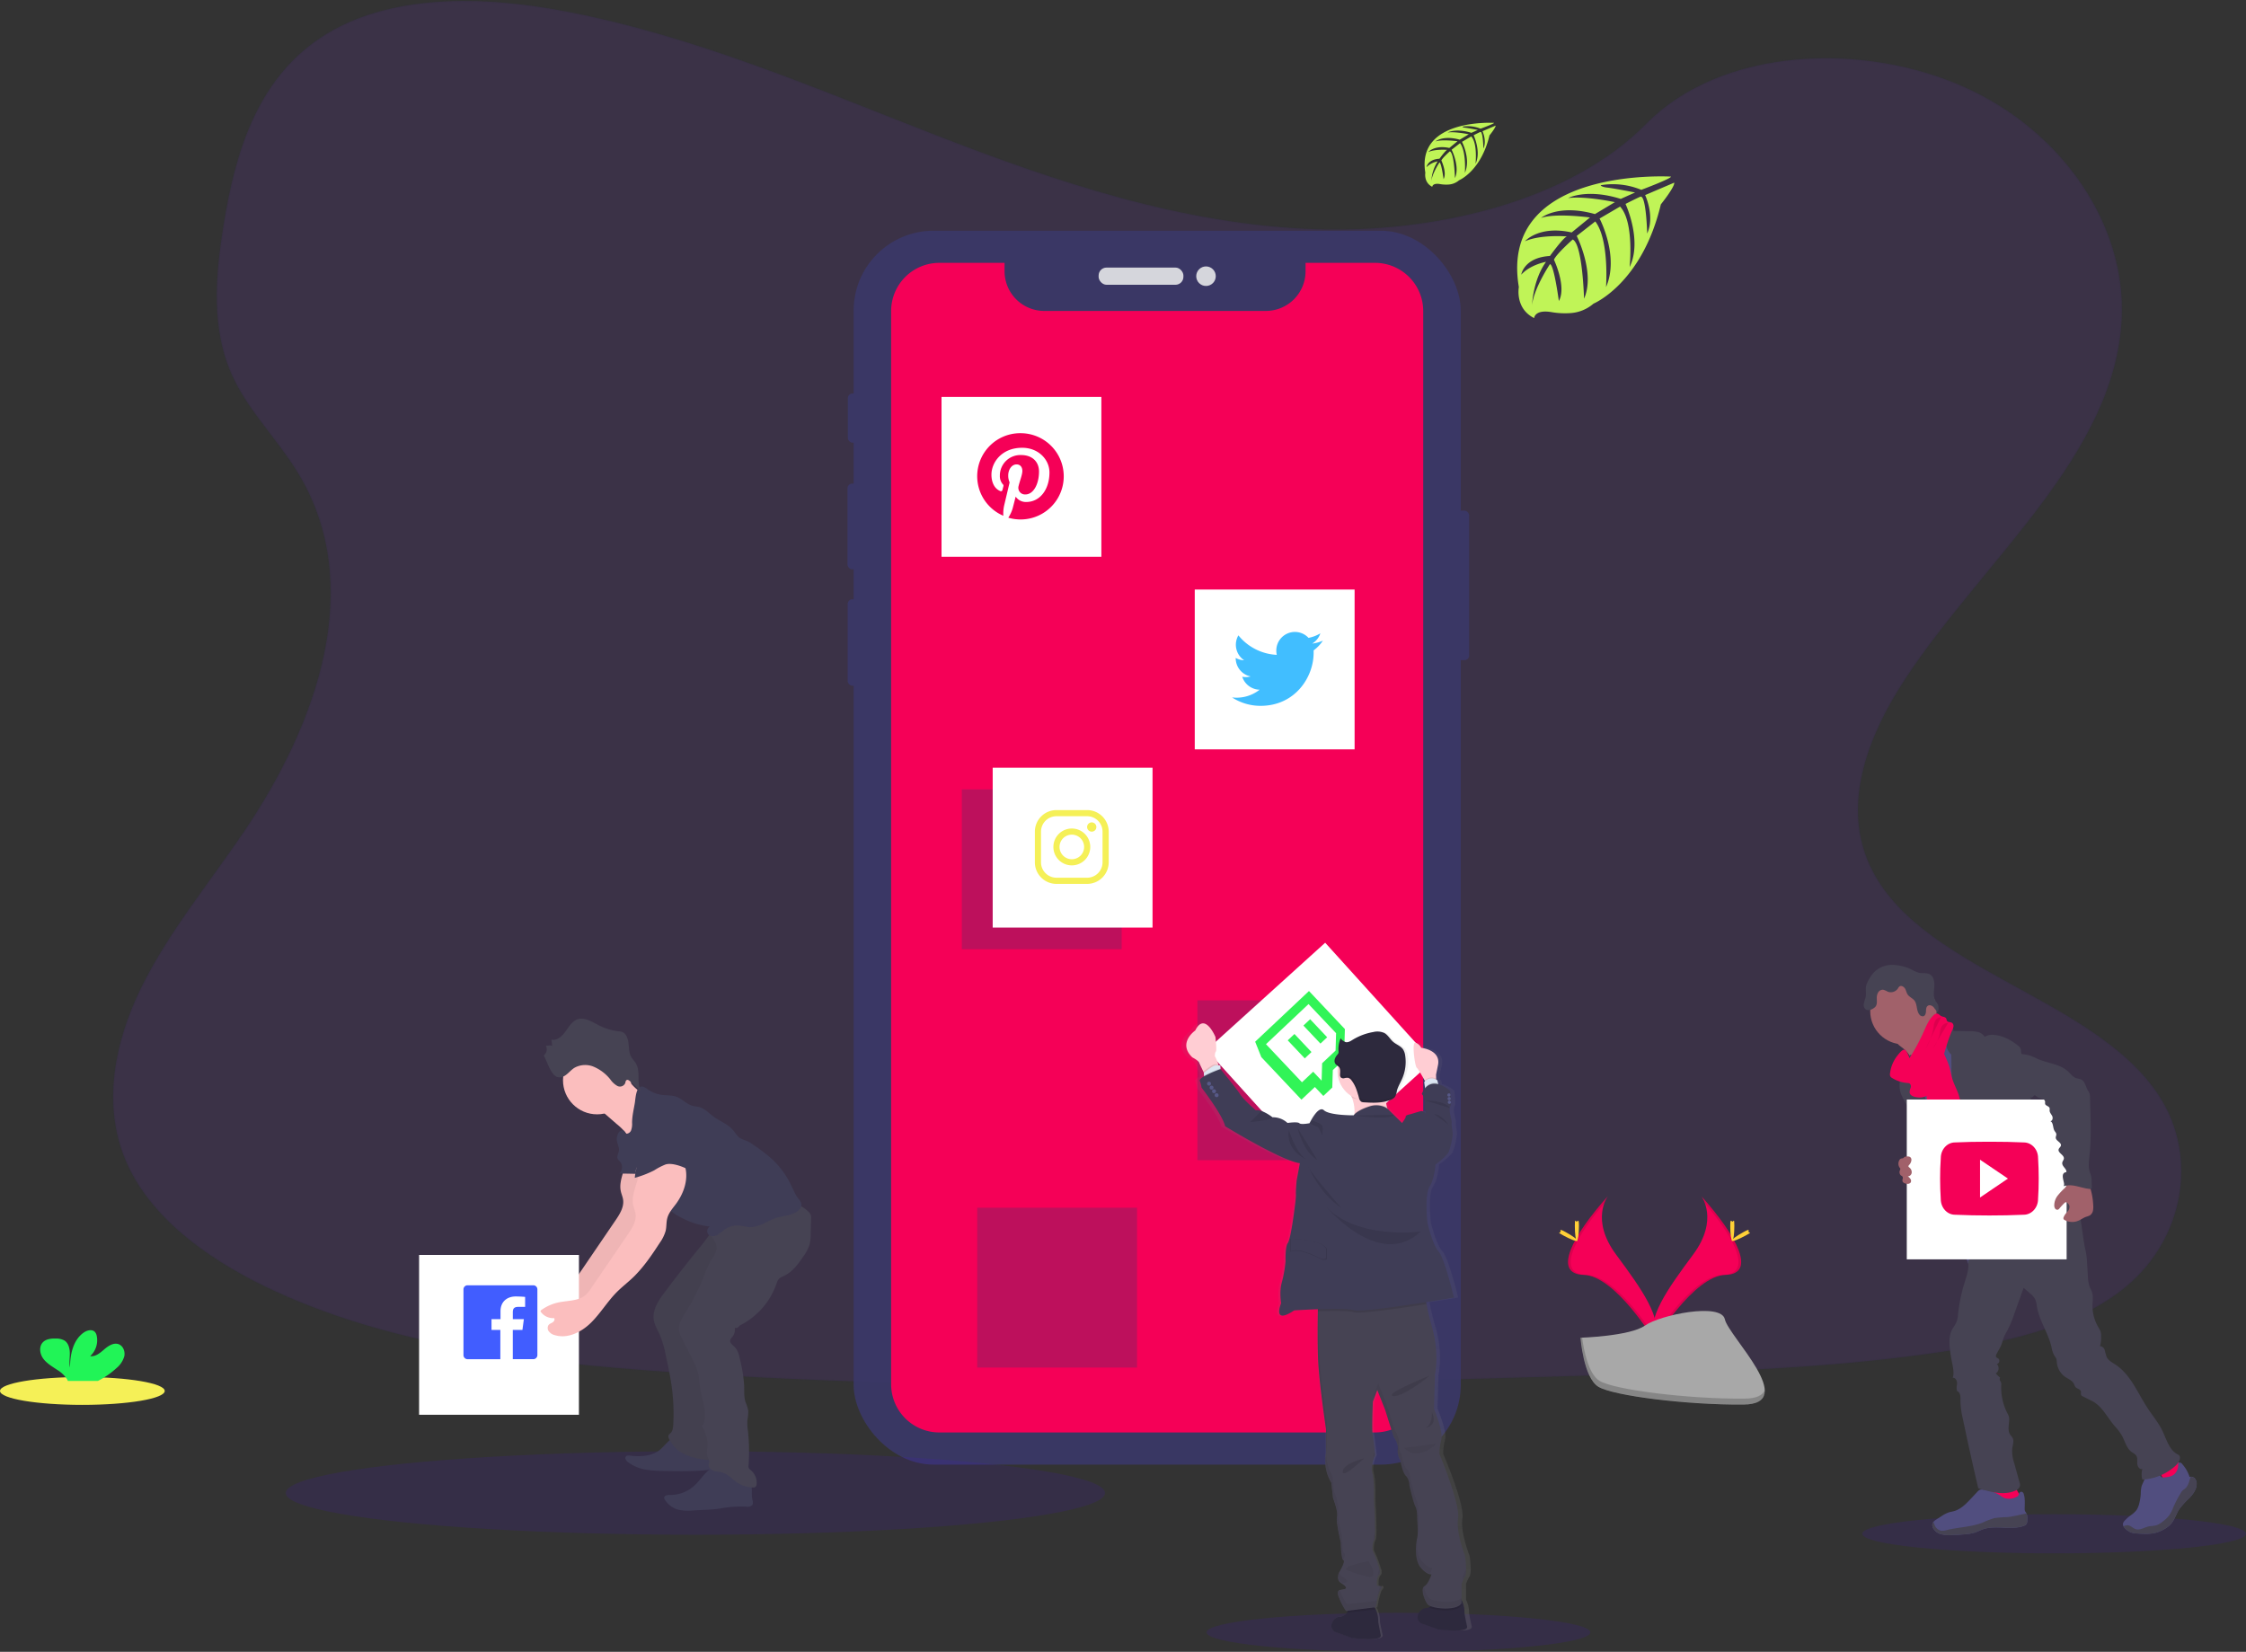<?xml version="1.0" encoding="UTF-8" standalone="no"?>
<!-- Created with Inkscape (http://www.inkscape.org/) -->

<svg
   xmlns:dc="http://purl.org/dc/elements/1.1/"
   xmlns:cc="http://creativecommons.org/ns#"
   xmlns:rdf="http://www.w3.org/1999/02/22-rdf-syntax-ns#"
   xmlns:svg="http://www.w3.org/2000/svg"
   xmlns="http://www.w3.org/2000/svg"
   xmlns:xlink="http://www.w3.org/1999/xlink"
   xmlns:sodipodi="http://sodipodi.sourceforge.net/DTD/sodipodi-0.dtd"
   xmlns:inkscape="http://www.inkscape.org/namespaces/inkscape"
   width="339.891mm"
   height="250mm"
   viewBox="0 0 339.891 250"
   version="1.1"
   id="svg1131"
   inkscape:version="0.92.4 (5da689c313, 2019-01-14)"
   sodipodi:docname="branding.svg">
  <rect x="0" y="0" width="339.891" height="250" fill="#333333" stroke="none"/>
  <defs
     id="defs1125">
    <linearGradient
       gradientUnits="userSpaceOnUse"
       gradientTransform="translate(704.36,124.53)"
       y2="77.38"
       x2="-121.09"
       y1="464.11"
       x1="-121.09"
       id="d3725588-c4fd-46f1-8fb5-ebcc261083dd">
      <stop
         id="stop2059"
         stop-opacity="0.25"
         stop-color="gray"
         offset="0" />
      <stop
         id="stop2061"
         stop-opacity="0.12"
         stop-color="gray"
         offset="0.54" />
      <stop
         id="stop2063"
         stop-opacity="0.1"
         stop-color="gray"
         offset="1" />
    </linearGradient>
    <linearGradient
       gradientUnits="userSpaceOnUse"
       gradientTransform="rotate(-15.27,695.59,-2294.214)"
       y2="170.67"
       x2="-402.3"
       y1="269.44"
       x1="-402.3"
       id="da1505d0-619f-48d6-a73e-4cfaad838d3f">
      <stop
         id="stop2066"
         stop-opacity="0.12"
         offset="0" />
      <stop
         id="stop2068"
         stop-opacity="0.09"
         offset="0.55" />
      <stop
         id="stop2070"
         stop-opacity="0.02"
         offset="1" />
    </linearGradient>
    <linearGradient
       xlink:href="#da1505d0-619f-48d6-a73e-4cfaad838d3f"
       gradientTransform="matrix(0.265,0,0,0.265,-800.222,-165.567)"
       y2="231.21"
       x2="-402.3"
       y1="252.79"
       x1="-402.3"
       id="5d761051-c348-43d0-93b7-379d4f184fd5" />
    <linearGradient
       xlink:href="#da1505d0-619f-48d6-a73e-4cfaad838d3f"
       gradientTransform="matrix(0.265,0,0,0.265,-800.223,-165.568)"
       y2="194.99"
       x2="-402.26"
       y1="234.11"
       x1="-402.26"
       id="70351dd3-b09b-481d-a2da-53703193d5a7" />
    <linearGradient
       xlink:href="#da1505d0-619f-48d6-a73e-4cfaad838d3f"
       y2="239.1"
       x2="-402.3"
       y1="272.44"
       x1="-402.3"
       id="f5e2603e-b2ae-400c-9f3a-64890d48fe6d"
       gradientTransform="matrix(0.265,0,0,0.265,-981.941,23.992)" />
    <linearGradient
       xlink:href="#da1505d0-619f-48d6-a73e-4cfaad838d3f"
       y2="180.15"
       x2="-402.26"
       y1="216.85"
       x1="-402.26"
       id="ab4a4443-1c70-44d3-aff5-44a51c26d915"
       gradientTransform="matrix(0.265,0,0,0.265,-981.941,23.992)" />
    <linearGradient
       gradientUnits="userSpaceOnUse"
       gradientTransform="translate(691.98,159.65)"
       y2="207"
       x2="-229.82"
       y1="207"
       x1="-261.96"
       id="527ca708-8ae8-4e8c-9e20-7508688a6ac8">
      <stop
         id="stop2077"
         stop-opacity="0.09"
         offset="0" />
      <stop
         id="stop2079"
         stop-opacity="0.07"
         offset="0.55" />
      <stop
         id="stop2081"
         stop-opacity="0.02"
         offset="1" />
    </linearGradient>
    <linearGradient
       xlink:href="#527ca708-8ae8-4e8c-9e20-7508688a6ac8"
       gradientTransform="matrix(0.265,0,0,0.265,-800.222,-165.567)"
       y2="207"
       x2="-59.49"
       y1="207"
       x1="-91.63"
       id="e3abb234-bd9a-4a29-b4d9-95543465e731" />
    <linearGradient
       xlink:href="#527ca708-8ae8-4e8c-9e20-7508688a6ac8"
       gradientTransform="matrix(0.265,0,0,0.265,-800.223,-165.568)"
       y2="207"
       x2="116.2"
       y1="207"
       x1="84.06"
       id="b220ada1-bec5-4763-adaf-46a2a991a6ea" />
    <linearGradient
       xlink:href="#527ca708-8ae8-4e8c-9e20-7508688a6ac8"
       gradientTransform="matrix(0.265,0,0,0.265,-800.223,-165.568)"
       y2="370.91"
       x2="-229.82"
       y1="370.91"
       x1="-261.96"
       id="e945889a-4c72-453f-ae2a-9cca0c2e387b" />
    <linearGradient
       xlink:href="#527ca708-8ae8-4e8c-9e20-7508688a6ac8"
       gradientTransform="matrix(0.265,0,0,0.265,-800.224,-165.569)"
       y2="370.91"
       x2="-59.49"
       y1="370.91"
       x1="-91.63"
       id="48e64a96-e766-456a-a55d-dc778a4c4106" />
    <linearGradient
       xlink:href="#527ca708-8ae8-4e8c-9e20-7508688a6ac8"
       gradientTransform="matrix(0.265,0,0,0.265,-800.223,-165.569)"
       y2="370.91"
       x2="116.2"
       y1="370.91"
       x1="84.06"
       id="5c985564-a56b-468d-93e7-1bf457bee9db" />
    <linearGradient
       xlink:href="#d3725588-c4fd-46f1-8fb5-ebcc261083dd"
       y2="299.78"
       x2="495.23"
       y1="686.51"
       x1="495.23"
       id="6780986a-9034-4c28-8b6c-a48891ce2ded"
       gradientTransform="matrix(0.265,0,0,0.265,-939.938,52.233)" />
    <linearGradient
       xlink:href="#da1505d0-619f-48d6-a73e-4cfaad838d3f"
       y2="499.81"
       x2="372.77"
       y1="598.59"
       x1="372.77"
       id="7d79de41-ff5b-423b-9456-aacc3d645f9d"
       gradientTransform="matrix(0.265,0,0,0.265,-981.941,23.992)" />
    <linearGradient
       xlink:href="#da1505d0-619f-48d6-a73e-4cfaad838d3f"
       y2="453.62"
       x2="214.02"
       y1="475.19"
       x1="214.02"
       id="19fb9e96-cad3-456a-87b2-74caa7f769f0"
       gradientTransform="matrix(0.265,0,0,0.265,-939.938,52.233)" />
    <linearGradient
       xlink:href="#da1505d0-619f-48d6-a73e-4cfaad838d3f"
       y2="417.4"
       x2="214.05"
       y1="456.51"
       x1="214.05"
       id="b984d742-9cb1-45a0-b729-f1d2914abd3a"
       gradientTransform="matrix(0.265,0,0,0.265,-939.938,52.233)" />
    <linearGradient
       xlink:href="#da1505d0-619f-48d6-a73e-4cfaad838d3f"
       y2="568.25"
       x2="372.77"
       y1="601.58"
       x1="372.77"
       id="6fa8e8f2-d7ff-4ce3-810a-2e6bc68d564d"
       gradientTransform="matrix(0.265,0,0,0.265,-981.941,23.992)" />
    <linearGradient
       xlink:href="#da1505d0-619f-48d6-a73e-4cfaad838d3f"
       y2="509.29"
       x2="372.81"
       y1="545.99"
       x1="372.81"
       id="8fad6a4c-d66f-4e6f-b11b-537b5bb0a550"
       gradientTransform="matrix(0.265,0,0,0.265,-981.941,23.992)" />
    <linearGradient
       gradientUnits="userSpaceOnUse"
       y2="548.12"
       x2="699.46"
       y1="848.78"
       x1="699.46"
       id="a89cccf1-5da0-4e25-a4c3-8abfdc3a3dc7">
      <stop
         id="stop2349"
         stop-opacity="0.25"
         stop-color="gray"
         offset="0" />
      <stop
         id="stop2351"
         stop-opacity="0.12"
         stop-color="gray"
         offset="0.54" />
      <stop
         id="stop2353"
         stop-opacity="0.1"
         stop-color="gray"
         offset="1" />
    </linearGradient>
    <linearGradient
       gradientUnits="userSpaceOnUse"
       gradientTransform="matrix(-0.265,0,0,0.265,531.655,697.6)"
       y2="438.71"
       x2="283.68"
       y1="848.61"
       x1="283.68"
       id="b5ddeed3-b78d-400e-805e-1392ba69a239">
      <stop
         id="stop3285"
         stop-opacity="0.25"
         stop-color="gray"
         offset="0" />
      <stop
         id="stop3287"
         stop-opacity="0.12"
         stop-color="gray"
         offset="0.54" />
      <stop
         id="stop3289"
         stop-opacity="0.1"
         stop-color="gray"
         offset="1" />
    </linearGradient>
    <linearGradient
       gradientUnits="userSpaceOnUse"
       y2="452.37"
       x2="340.5"
       y1="874.69"
       x1="340.5"
       id="be60935f-ac8f-4117-88a8-c3e19524f342"
       gradientTransform="matrix(0.265,0,0,0.265,1493.828,630.492)">
      <stop
         id="stop3663"
         stop-opacity="0.25"
         stop-color="gray"
         offset="0" />
      <stop
         id="stop3665"
         stop-opacity="0.12"
         stop-color="gray"
         offset="0.54" />
      <stop
         id="stop3667"
         stop-opacity="0.1"
         stop-color="gray"
         offset="1" />
    </linearGradient>
  </defs>
  <sodipodi:namedview
     id="base"
     pagecolor="#ffffff"
     bordercolor="#666666"
     borderopacity="1.0"
     inkscape:pageopacity="0.0"
     inkscape:pageshadow="2"
     inkscape:zoom="0.47969536"
     inkscape:cx="731.91156"
     inkscape:cy="539.29966"
     inkscape:document-units="mm"
     inkscape:current-layer="layer1"
     showgrid="false"
     inkscape:window-width="1600"
     inkscape:window-height="838"
     inkscape:window-x="-8"
     inkscape:window-y="-8"
     inkscape:window-maximized="1" />
  <g
     inkscape:label="Layer 1"
     inkscape:groupmode="layer"
     id="layer1"
     transform="translate(15.495,-12.81)">
    <g
       id="g2819"
       transform="matrix(0.31,0,0,0.31,-15.495,12.968)">
      <path
         id="path2360"
         transform="translate(-51.77,-49.02)"
         d="M 693.59,160.42 C 628.87,158.17 567.23,137.28 508.37,114.42 449.51,91.56 391.21,66.23 328,54.12 287.41,46.33 240.94,45.23 208.2,67 c -31.5,21 -41.68,57.15 -47.15,90.72 -4.12,25.27 -6.54,51.85 4.74,75.5 7.84,16.42 21.74,30.22 31.36,46 33.47,54.72 9.81,122.2 -26.45,175.63 -17,25.06 -36.75,49 -49.88,75.66 -13.13,26.66 -19.2,57.25 -7.71,84.46 11.38,27 38.51,47.24 67.9,61.5 59.69,28.94 130,37.23 198.61,41.92 151.83,10.39 304.46,5.89 456.69,1.39 56.34,-1.67 112.92,-3.36 168.34,-12.07 30.78,-4.84 62.55,-12.52 84.89,-31 28.37,-23.53 35.4,-63.38 16.39,-92.88 -31.88,-49.49 -120,-61.79 -142.31,-114.9 -12.26,-29.23 0.33,-61.8 18.16,-88.91 38.24,-58.17 102.33,-109.19 105.7,-175.68 2.32,-45.66 -28.49,-91.39 -76.13,-113 -49.93,-22.65 -119.18,-19.8 -156,17.69 -37.95,38.52 -104.61,53.37 -161.76,51.39 z"
         inkscape:connector-curvature="0"
         style="opacity:0.1;fill:#842eff;fill-opacity:1;stroke:#2f2e41;stroke-opacity:1" />
      <g
         id="g2376"
         style="opacity:0.9">
        <rect
           id="rect2362"
           rx="2.29"
           height="73.02"
           width="8.86"
           y="248.78"
           x="708.33"
           style="fill:#3a3768" />
        <rect
           id="rect2364"
           rx="2.29"
           height="24.04"
           width="4.97"
           y="191.58"
           x="413.89"
           style="fill:#3a3768" />
        <rect
           id="rect2366"
           rx="2.29"
           height="41.84"
           width="5.6"
           y="235.59"
           x="413.71"
           style="fill:#3a3768" />
        <rect
           id="rect2368"
           rx="2.29"
           height="42.2"
           width="5.33"
           y="292.07"
           x="413.8"
           style="fill:#3a3768" />
        <rect
           id="rect2370"
           rx="38.99"
           height="602.39"
           width="296.4"
           y="112.14"
           x="416.71"
           style="fill:#3a3768" />
        <rect
           id="rect2372"
           rx="3.87"
           height="8.4"
           width="41.39"
           y="130.12"
           x="536.31"
           style="fill:#e6e8ec" />
        <circle
           id="circle2374"
           r="4.77"
           cy="134.33"
           cx="588.73"
           style="fill:#e6e8ec" />
      </g>
      <ellipse
         id="ellipse2378"
         ry="20.38"
         rx="199.97"
         cy="728.39"
         cx="339.469"
         style="opacity:0.1;fill:#4e00ff;fill-opacity:1" />
      <ellipse
         id="ellipse2380"
         ry="9.55"
         rx="93.68"
         cy="796.42"
         cx="682.68"
         style="opacity:0.1;fill:#4e00ff;fill-opacity:1" />
      <ellipse
         id="ellipse2382"
         ry="9.55"
         rx="93.68"
         cy="748.3"
         cx="1002.78"
         style="opacity:0.1;fill:#4e00ff;fill-opacity:1" />
      <path
         id="path2384"
         transform="translate(-51.77,-49.02)"
         d="m 723,176.84 h -33.9 v 4.09 a 19.38,19.38 0 0 1 -19.38,19.38 H 561.54 a 19.38,19.38 0 0 1 -19.38,-19.38 v -4.09 h -31.84 a 23.53,23.53 0 0 0 -23.53,23.54 v 523.93 a 23.53,23.53 0 0 0 23.53,23.54 H 723 a 23.54,23.54 0 0 0 23.54,-23.54 V 200.38 A 23.54,23.54 0 0 0 723,176.84 Z"
         inkscape:connector-curvature="0"
         style="fill:#f50057" />
      <path
         id="path2386"
         transform="translate(-51.77,-49.02)"
         d="m 867.49,134.73 c 0,0 -84.2,-5.08 -74.27,53.92 0,0 -2,10.43 7.48,15.16 0,0 0.15,-4.37 8.63,-2.89 a 38.44,38.44 0 0 0 9.15,0.44 19,19 0 0 0 11.19,-4.61 v 0 c 0,0 23.66,-9.78 32.87,-48.46 0,0 6.81,-8.44 6.54,-10.61 l -14.21,6.07 c 0,0 4.85,10.25 1,18.77 0,0 -0.46,-18.4 -3.19,-18 -0.56,0.08 -7.39,3.55 -7.39,3.55 0,0 8.36,17.85 2,30.83 0,0 2.39,-22 -4.66,-29.54 l -10,5.84 c 0,0 9.76,18.44 3.15,33.49 0,0 1.69,-23.08 -5.25,-32.07 l -9.06,7.07 c 0,0 9.17,18.17 3.58,30.65 0,0 -0.74,-26.86 -5.55,-28.89 0,0 -7.93,7 -9.14,9.86 0,0 6.28,13.2 2.39,20.16 0,0 -2.39,-17.9 -4.35,-18 0,0 -7.9,11.86 -8.72,20 0,0 0.34,-12.09 6.8,-21.12 0,0 -7.63,1.31 -12.09,6.26 0,0 1.23,-8.38 14,-9.12 0,0 6.53,-9 8.28,-9.54 0,0 -12.75,-1.07 -20.48,2.36 0,0 6.8,-7.91 22.82,-4.31 l 8.94,-7.31 c 0,0 -16.78,-2.29 -23.9,0.24 0,0 8.2,-7 26.32,-1.9 l 9.74,-5.82 c 0,0 -14.31,-3.09 -22.84,-2 0,0 9,-4.85 25.69,0.41 l 7,-3.13 c 0,0 -10.49,-2.06 -13.56,-2.39 -3.07,-0.33 -3.23,-1.17 -3.23,-1.17 a 36.35,36.35 0 0 1 19.83,2.26 c 0,0 14.74,-5.53 14.49,-6.46 z"
         inkscape:connector-curvature="0"
         style="fill:#c0f457;fill-opacity:1" />
      <path
         id="path2388"
         transform="translate(-51.77,-49.02)"
         d="m 781.13,108.49 c 0,0 -38,-2.29 -33.56,24.37 0,0 -0.89,4.71 3.38,6.85 0,0 0.07,-2 3.9,-1.31 a 17.51,17.51 0 0 0 4.13,0.2 8.62,8.62 0 0 0 5.06,-2.08 v 0 c 0,0 10.69,-4.42 14.85,-21.9 0,0 3.08,-3.81 3,-4.79 l -6.42,2.74 c 0,0 2.19,4.63 0.46,8.48 0,0 -0.2,-8.31 -1.44,-8.12 -0.25,0 -3.33,1.61 -3.33,1.61 0,0 3.77,8.06 0.92,13.93 0,0 1.08,-9.94 -2.1,-13.35 l -4.52,2.64 c 0,0 4.41,8.33 1.42,15.13 0,0 0.77,-10.43 -2.37,-14.49 l -4.1,3.2 c 0,0 4.15,8.21 1.62,13.85 0,0 -0.33,-12.14 -2.5,-13.06 0,0 -3.59,3.16 -4.13,4.46 0,0 2.83,6 1.07,9.11 0,0 -1.08,-8.09 -2,-8.13 0,0 -3.57,5.36 -3.94,9 a 19.46,19.46 0 0 1 3.07,-9.54 10.71,10.71 0 0 0 -5.46,2.83 c 0,0 0.55,-3.79 6.34,-4.12 0,0 2.95,-4.07 3.74,-4.32 0,0 -5.76,-0.48 -9.25,1.07 0,0 3.07,-3.57 10.31,-2 l 4,-3.3 c 0,0 -7.58,-1 -10.8,0.11 0,0 3.71,-3.16 11.89,-0.86 l 4.4,-2.63 c 0,0 -6.46,-1.39 -10.31,-0.89 0,0 4.06,-2.19 11.6,0.18 l 3.15,-1.41 c 0,0 -4.73,-0.93 -6.12,-1.08 -1.39,-0.15 -1.46,-0.53 -1.46,-0.53 a 16.36,16.36 0 0 1 8.89,1 c 0,0 6.72,-2.43 6.61,-2.85 z"
         inkscape:connector-curvature="0"
         style="fill:#c0f457;fill-opacity:1" />
      <ellipse
         id="ellipse2390"
         ry="6.8"
         rx="40.21"
         cy="678.57"
         cx="40.21"
         style="fill:#f5f057;fill-opacity:1" />
      <path
         id="path2392"
         transform="translate(-51.77,-49.02)"
         d="m 108.6,716.46 a 11.63,11.63 0 0 0 3.84,-5.78 c 0.49,-2.3 -0.49,-5 -2.68,-5.89 -2.46,-0.95 -5.09,0.76 -7.08,2.48 -1.99,1.72 -4.28,3.69 -6.89,3.32 a 10.47,10.47 0 0 0 3.21,-9.81 4,4 0 0 0 -0.9,-2 c -1.36,-1.46 -3.84,-0.83 -5.48,0.32 -5.2,3.66 -6.65,10.72 -6.67,17.08 -0.53,-2.3 -0.09,-4.69 -0.1,-7 -0.01,-2.31 -0.66,-5 -2.64,-6.22 a 8,8 0 0 0 -4,-0.95 c -2.34,-0.08 -4.94,0.15 -6.54,1.86 -2,2.12 -1.47,5.69 0.26,8 1.73,2.31 4.35,3.8 6.76,5.42 a 14.92,14.92 0 0 1 4.84,4.61 4.41,4.41 0 0 1 0.36,0.82 h 14.65 a 40.77,40.77 0 0 0 9.06,-6.26 z"
         inkscape:connector-curvature="0"
         style="fill:#21f457;fill-opacity:1" />
      <path
         id="path2394"
         transform="translate(-51.77,-49.02)"
         d="m 882.34,632.54 c 0,0 8.65,11.32 -4,28.4 -12.65,17.08 -23.07,31.5 -18.85,42.15 0,0 19.08,-31.72 34.61,-32.17 15.53,-0.45 5.32,-19.3 -11.76,-38.38 z"
         inkscape:connector-curvature="0"
         style="fill:#f50057" />
      <path
         id="path2396"
         transform="translate(-51.77,-49.02)"
         d="m 882.34,632.54 a 14.25,14.25 0 0 1 1.77,3.55 c 15.15,17.8 23.22,34.42 8.65,34.83 -13.56,0.39 -29.84,24.65 -33.73,30.77 a 11.46,11.46 0 0 0 0.46,1.4 c 0,0 19.08,-31.72 34.61,-32.17 15.53,-0.45 5.32,-19.3 -11.76,-38.38 z"
         inkscape:connector-curvature="0"
         style="opacity:0.1" />
      <path
         id="path2398"
         transform="translate(-51.77,-49.02)"
         d="m 898.42,647 c 0,4 -0.45,7.21 -1,7.21 -0.55,0 -1,-3.23 -1,-7.21 0,-3.98 0.56,-2.1 1.11,-2.1 0.55,0 0.89,-1.9 0.89,2.1 z"
         inkscape:connector-curvature="0"
         style="fill:#ffd037" />
      <path
         id="path2400"
         transform="translate(-51.77,-49.02)"
         d="m 903.94,651.72 c -3.5,1.9 -6.54,3.06 -6.81,2.57 -0.27,-0.49 2.36,-2.42 5.86,-4.33 3.5,-1.91 2.11,-0.51 2.38,0 0.27,0.51 2.07,-0.15 -1.43,1.76 z"
         inkscape:connector-curvature="0"
         style="fill:#ffd037" />
      <path
         id="path2402"
         transform="translate(-51.77,-49.02)"
         d="m 836.64,632.54 c 0,0 -8.65,11.32 4,28.4 12.65,17.08 23.07,31.5 18.86,42.15 0,0 -19.08,-31.72 -34.61,-32.17 -15.53,-0.45 -5.33,-19.3 11.75,-38.38 z"
         inkscape:connector-curvature="0"
         style="fill:#f50057" />
      <path
         id="path2404"
         transform="translate(-51.77,-49.02)"
         d="m 836.64,632.54 a 13.85,13.85 0 0 0 -1.77,3.55 c -15.15,17.8 -23.22,34.42 -8.66,34.83 13.57,0.39 29.84,24.65 33.74,30.77 a 13.48,13.48 0 0 1 -0.46,1.4 c 0,0 -19.08,-31.72 -34.61,-32.17 -15.53,-0.45 -5.32,-19.3 11.76,-38.38 z"
         inkscape:connector-curvature="0"
         style="opacity:0.1" />
      <path
         id="path2406"
         transform="translate(-51.77,-49.02)"
         d="m 820.55,647 c 0,4 0.45,7.21 1,7.21 0.55,0 1,-3.23 1,-7.21 0,-3.98 -0.56,-2.1 -1.11,-2.1 -0.55,0 -0.89,-1.9 -0.89,2.1 z"
         inkscape:connector-curvature="0"
         style="fill:#ffd037" />
      <path
         id="path2408"
         transform="translate(-51.77,-49.02)"
         d="m 815,651.72 c 3.49,1.9 6.54,3.06 6.8,2.57 0.26,-0.49 -2.35,-2.42 -5.85,-4.33 -3.5,-1.91 -2.12,-0.51 -2.38,0 -0.26,0.51 -2.03,-0.15 1.43,1.76 z"
         inkscape:connector-curvature="0"
         style="fill:#ffd037" />
      <path
         id="path2410"
         transform="translate(-51.77,-49.02)"
         d="m 823.31,701.61 c 0,0 24.19,-0.75 31.48,-5.94 7.29,-5.19 37.21,-11.39 39,-3.06 1.79,8.33 36.35,41.41 9,41.63 -27.35,0.22 -63.46,-4.26 -70.73,-8.69 -7.27,-4.43 -8.75,-23.94 -8.75,-23.94 z"
         inkscape:connector-curvature="0"
         style="fill:#a8a8a8" />
      <path
         id="path2412"
         transform="translate(-51.77,-49.02)"
         d="m 903.34,731.34 c -27.31,0.22 -63.46,-4.26 -70.73,-8.69 -5.55,-3.37 -7.75,-15.48 -8.49,-21.07 h -0.81 c 0,0 1.53,19.51 8.81,23.94 7.28,4.43 43.42,8.91 70.73,8.69 7.88,-0.07 10.61,-2.87 10.46,-7 -1.1,2.51 -4.1,4.08 -9.97,4.13 z"
         inkscape:connector-curvature="0"
         style="opacity:0.2" />
      <rect
         id="rect2414"
         height="78.03"
         width="78.03"
         y="487.87"
         x="584.53"
         style="opacity:0.3;fill:#3a3768" />
      <rect
         id="rect2416"
         height="78.03"
         width="78.03"
         y="384.87"
         x="469.53"
         style="opacity:0.3;fill:#3a3768" />
      <rect
         id="rect2418"
         height="78.03"
         width="78.03"
         y="589.11"
         x="477.03"
         style="opacity:0.3;fill:#3a3768" />
      <rect
         id="rect2420"
         height="78.03"
         width="78.03"
         y="193.28"
         x="459.62"
         style="fill:#ffffff" />
      <rect
         id="rect2422"
         transform="rotate(-42.14,606.536,606.51)"
         height="78.03"
         width="78.03"
         y="524.77"
         x="656.92"
         style="fill:#ffffff" />
      <rect
         id="rect2424"
         height="78.03"
         width="78.03"
         y="287.31"
         x="583.24"
         style="fill:#ffffff" />
      <rect
         id="rect2426"
         height="78.03"
         width="78.03"
         y="374.31"
         x="484.6"
         style="fill:#ffffff" />
      <path
         id="path2428"
         transform="translate(-51.77,-49.02)"
         d="m 1023.61,781.61 c 4.54,0.59 9.25,1 13.6,-0.46 0.67,-0.21 1.44,-0.67 1.35,-1.36 a 1.6,1.6 0 0 0 -0.31,-0.66 42.41,42.41 0 0 1 -4.13,-7.83 0.64,0.64 0 0 0 -0.25,-0.35 0.61,0.61 0 0 0 -0.44,0 c -2,0.52 -3.74,1.82 -5.74,2.37 a 8.2,8.2 0 0 1 -3.12,0.24 c -0.9,-0.1 -2.14,-0.85 -2.95,-0.76 0.5,2.97 1.64,5.78 1.99,8.81 z"
         inkscape:connector-curvature="0"
         style="fill:#f50057" />
      <path
         id="path2430"
         transform="translate(-51.77,-49.02)"
         d="m 1109.54,774 c 3,-2 6.1,-4.22 7.87,-7.39 a 1.21,1.21 0 0 0 0.21,-0.63 1.3,1.3 0 0 0 -0.25,-0.62 25.62,25.62 0 0 0 -6.39,-6.9 18.89,18.89 0 0 0 -3.57,3.29 c -0.75,0.79 -2.83,2.09 -2.85,3.27 0,0.71 0.79,1.48 1.16,2 0.5,0.74 1,1.5 1.43,2.26 0.23,0.46 2.61,4.6 2.39,4.72 z"
         inkscape:connector-curvature="0"
         style="fill:#f50057" />
      <path
         id="path2432"
         transform="translate(-51.77,-49.02)"
         d="m 1041.41,790.79 a 3,3 0 0 1 -0.54,2 2.67,2.67 0 0 1 -1.15,0.67 c -6.36,2.27 -13.68,-0.57 -20,1.68 -1.31,0.46 -2.54,1.12 -3.85,1.56 a 20.85,20.85 0 0 1 -4.77,0.85 c -2.25,0.22 -4.5,0.35 -6.75,0.41 a 16.33,16.33 0 0 1 -5.08,-0.44 6.15,6.15 0 0 1 -3.9,-3.09 3,3 0 0 1 -0.19,-2.2 2.49,2.49 0 0 1 0.41,-0.71 6.09,6.09 0 0 1 1.5,-1.21 l 2.34,-1.51 a 15.63,15.63 0 0 1 3.54,-1.88 c 0.92,-0.3 1.91,-0.43 2.84,-0.7 3.29,-1 5.79,-3.57 8.12,-6.07 l 3.18,-3.39 a 3.11,3.11 0 0 1 1.1,-0.88 3,3 0 0 1 1.36,-0.14 18.37,18.37 0 0 1 8.67,2.92 12.51,12.51 0 0 0 2.14,1.26 7.64,7.64 0 0 0 6,-0.75 c 0.82,-0.43 0.64,-0.7 1,-1.47 0.36,-0.77 1.18,-1.27 1.9,-0.56 a 2.09,2.09 0 0 1 0.45,0.86 c 0.7,2.27 0.43,4.7 0.43,7.07 a 3.14,3.14 0 0 0 0.14,1.1 6.69,6.69 0 0 0 0.62,1 1.58,1.58 0 0 1 0.13,0.26 6.94,6.94 0 0 1 0.36,3.36 z"
         inkscape:connector-curvature="0"
         style="fill:#514e7f" />
      <path
         id="path2434"
         transform="translate(-51.77,-49.02)"
         d="m 1041.41,790.79 a 3,3 0 0 1 -0.54,2 2.67,2.67 0 0 1 -1.15,0.67 c -6.36,2.27 -13.68,-0.57 -20,1.68 -1.31,0.46 -2.54,1.12 -3.85,1.56 a 20.85,20.85 0 0 1 -4.77,0.85 c -2.25,0.22 -4.5,0.35 -6.75,0.41 a 16.33,16.33 0 0 1 -5.08,-0.44 6.15,6.15 0 0 1 -3.9,-3.09 3,3 0 0 1 -0.19,-2.2 2.49,2.49 0 0 1 0.41,-0.71 c 0.38,0.78 0.65,1.8 0.88,2.17 a 4.44,4.44 0 0 0 3,2.15 7.61,7.61 0 0 0 2.71,-0.35 c 5.76,-1.43 11.88,-1.45 17.4,-3.61 a 41.57,41.57 0 0 1 5.7,-2.19 45.28,45.28 0 0 1 6.16,-0.5 c 3.25,-0.26 6.39,-1.24 9.6,-1.75 a 6.94,6.94 0 0 1 0.37,3.35 z"
         inkscape:connector-curvature="0"
         style="fill:#464353" />
      <path
         id="path2436"
         transform="translate(-51.77,-49.02)"
         d="m 1124.06,773.61 c -0.3,2.41 -1.83,4.49 -3.51,6.25 a 40.07,40.07 0 0 0 -4.9,5.37 c -1.66,2.52 -2.39,5.63 -4.53,7.76 a 12.27,12.27 0 0 1 -2.72,2 18.8,18.8 0 0 1 -3.53,1.62 c -3.19,1 -6.63,0.79 -10,0.55 a 8.89,8.89 0 0 1 -3.16,-0.62 9.18,9.18 0 0 1 -1.34,-0.81 6.36,6.36 0 0 1 -2,-2.07 2.08,2.08 0 0 1 -0.19,-1.49 3.4,3.4 0 0 1 1,-1.46 22.6,22.6 0 0 1 2.41,-2.17 14.31,14.31 0 0 0 3.14,-2.76 9,9 0 0 0 1.21,-2.76 24.73,24.73 0 0 0 0.88,-5.25 16.54,16.54 0 0 1 0.37,-3.51 c 0.51,-1.8 1.85,-3.43 1.69,-5.3 a 1.36,1.36 0 0 1 0.07,-0.8 1.25,1.25 0 0 1 0.63,-0.39 11.4,11.4 0 0 1 3.28,-0.75 3.78,3.78 0 0 1 3,1.19 c 0.47,0.56 0.77,1.34 1.46,1.59 a 2.42,2.42 0 0 0 1,0 c 1.68,-0.17 3.47,-0.38 4.76,-1.47 a 6,6 0 0 0 2,-4.37 c 0,-0.62 -0.28,-1.27 0.67,-1.4 0.73,-0.1 1.3,0.66 1.67,1.16 a 16.32,16.32 0 0 1 3.21,5.85 1.62,1.62 0 0 1 0.61,-0.12 2.61,2.61 0 0 1 2.18,1.12 4.32,4.32 0 0 1 0.64,3.04 z"
         inkscape:connector-curvature="0"
         style="fill:#514e7f" />
      <path
         id="path2438"
         transform="translate(-51.77,-49.02)"
         d="m 1124.06,773.61 c -0.3,2.41 -1.83,4.49 -3.51,6.25 a 40.07,40.07 0 0 0 -4.9,5.37 c -1.66,2.52 -2.39,5.63 -4.53,7.76 a 12.27,12.27 0 0 1 -2.72,2 18.8,18.8 0 0 1 -3.53,1.62 c -3.19,1 -6.63,0.79 -10,0.55 a 8.89,8.89 0 0 1 -3.16,-0.62 9.18,9.18 0 0 1 -1.34,-0.81 6.36,6.36 0 0 1 -2,-2.07 4.87,4.87 0 0 1 2.06,-0.49 c 1.49,0.08 2.57,1.48 4,1.91 2,0.61 4,-0.82 6.09,-1.31 1.34,-0.31 2.76,-0.22 4.07,-0.65 a 10.05,10.05 0 0 0 3,-1.82 15.23,15.23 0 0 0 3.21,-3.1 19.76,19.76 0 0 0 1.89,-3.76 53.71,53.71 0 0 1 3.81,-7.29 4.84,4.84 0 0 1 0.78,-1 c 0.31,-0.29 0.7,-0.5 1,-0.76 1.37,-1 1.94,-2.77 2.42,-4.41 a 7.38,7.38 0 0 1 0.54,-1.47 2.61,2.61 0 0 1 2.18,1.12 4.32,4.32 0 0 1 0.64,2.98 z"
         inkscape:connector-curvature="0"
         style="fill:#464353" />
      <path
         id="path2440"
         transform="translate(-51.77,-49.02)"
         d="m 980.4,560 a 14.52,14.52 0 0 1 4.08,4.77 c 1,1.88 6.49,16.48 6.17,18.57 1.8,-1.82 8.94,-2.12 10.73,-3.93 0.76,-0.76 4.87,-4.56 5.48,-5.44 0.61,-0.88 5.19,-2.77 5.69,-3.67 1.87,-3.35 -13.26,-16 -11.33,-19.36 a 0.82,0.82 0 0 0 0.16,-0.52 0.8,0.8 0 0 0 -0.25,-0.4 24.08,24.08 0 0 0 -4.38,-3 7,7 0 0 1 -3.34,-4 14.37,14.37 0 0 0 -3.87,2.62 q -4.15,3.55 -8.18,7.28 c -1.06,1 -3.08,2.27 -3.57,3.66 -0.49,1.39 1.6,2.6 2.61,3.42 z"
         inkscape:connector-curvature="0"
         style="fill:#a1616a" />
      <path
         id="path2442"
         transform="translate(-51.77,-49.02)"
         d="m 1004.89,554.61 a 43.84,43.84 0 0 0 -6.48,5.3 c -1.88,1.85 -3.66,4 -4.13,6.61 -0.19,1 -0.16,2.06 -0.32,3.09 -0.67,4.48 -4.56,7.77 -6.27,12 a 20.52,20.52 0 0 0 -1.1,4 47.15,47.15 0 0 0 -0.78,7.86 c 0,2.56 2.46,4.32 3.38,6.71 a 40.7,40.7 0 0 1 1.63,7.27 88.58,88.58 0 0 0 4.09,13.5 c 3.38,9.33 14.33,35.13 17.71,44.47 10.35,-2.6 37.91,-8.57 47.07,-14 3.06,-1.82 -21.2,-22.38 -17.93,-23.8 a 1.65,1.65 0 0 0 0.91,-0.69 1.58,1.58 0 0 0 0,-1 c -3.26,-14.29 -13.49,-26 -18.12,-40 -1.61,-4.83 -4.5,-8.95 -6.7,-13.55 -2,-4.16 -3.05,-8.75 -5.42,-12.7 a 8.49,8.49 0 0 0 -1.73,-2.17 10.61,10.61 0 0 0 -1.92,-1.15 c -1.31,-0.7 -2.57,-1.09 -3.89,-1.75 z"
         inkscape:connector-curvature="0"
         style="fill:#514e7f" />
      <circle
         id="circle2444"
         r="16.2"
         cy="493.15"
         cx="929.18"
         style="fill:#a1616a" />
      <path
         id="path2446"
         transform="translate(-51.77,-49.02)"
         d="m 997.43,549.78 a 5.43,5.43 0 0 1 6.09,-0.87 3,3 0 0 1 1.81,2.92 l 8,0.12 a 16.74,16.74 0 0 1 3.81,0.35 5.54,5.54 0 0 1 3.18,2 c 0.1,0.13 0.21,0.28 0.37,0.31 a 0.64,0.64 0 0 0 0.37,-0.13 7.05,7.05 0 0 1 4,-0.72 c 4.34,0.28 8.36,2.46 11.76,5.17 a 3.81,3.81 0 0 1 1.4,1.71 c 0.28,0.91 0,2.08 0.66,2.7 0,7.55 2.59,14.58 4.32,21.93 0.3,1.31 1.56,2.46 2.43,3.49 a 14,14 0 0 1 2.6,3.88 c 1.46,3.81 -0.56,8.28 0.87,12.11 a 19.5,19.5 0 0 0 2.76,4.35 11.21,11.21 0 0 1 2.35,5.62 c 0.06,0.92 -0.06,1.84 0,2.77 a 16.88,16.88 0 0 0 0.66,3.64 c 0.58,2.21 1.2,4.42 1.84,6.62 1,3.56 2.4,7.41 5.59,9.31 -7.71,1.31 -15.83,2.58 -23.18,-0.09 a 12,12 0 0 1 -2.89,-1.45 c -2.65,-1.89 -3.93,-5.13 -5.07,-8.18 -1.28,-3.43 -2.58,-6.91 -2.84,-10.56 a 12.08,12.08 0 0 0 -0.48,-3.45 c -0.75,-2 -2.73,-3.19 -4.55,-4.29 a 21.89,21.89 0 0 1 -5.47,-4.26 8.5,8.5 0 0 1 -2.22,-6.4 c 0.14,-1.13 0.58,-2.22 0.63,-3.36 a 2.69,2.69 0 0 0 -1.56,-2.77 c -5.61,-1.7 -8.29,-8.34 -9.54,-14.07 a 44.89,44.89 0 0 1 -0.72,-9 l -0.07,-5.79 a 7.68,7.68 0 0 1 -2.52,-5.54 6.22,6.22 0 0 0 0,-1.83 5.13,5.13 0 0 0 -1.28,-2 16.9,16.9 0 0 1 -3.11,-4.24 z"
         inkscape:connector-curvature="0"
         style="fill:#464353" />
      <path
         id="path2448"
         transform="translate(-51.77,-49.02)"
         d="m 980.17,568.31 c -0.18,1.81 0.23,3.66 -0.18,5.44 -0.16,0.68 -0.43,1.33 -0.63,2 a 11.8,11.8 0 0 0 0.75,7.62 42.35,42.35 0 0 0 3.89,6.75 10.28,10.28 0 0 1 1.25,2.33 12.07,12.07 0 0 1 0.48,2.67 81.32,81.32 0 0 0 1.91,10.74 c 0.76,3.08 1.75,6.19 3.78,8.63 a 2.62,2.62 0 0 0 1.56,1.06 2.82,2.82 0 0 0 1.33,-0.28 l 4.14,-1.57 a 2.89,2.89 0 0 0 1,-0.52 2.51,2.51 0 0 0 0.58,-1.62 c 0.29,-3.34 -0.71,-6.65 -1.82,-9.81 -3.36,-9.54 -7.82,-18.73 -10,-28.6 -0.61,-2.76 -0.93,-7 -2.94,-9.15 -0.83,-0.9 -0.55,-0.52 -1.54,0 a 12.54,12.54 0 0 0 -1.45,0.77 4.75,4.75 0 0 0 -2.11,3.54 z"
         inkscape:connector-curvature="0"
         style="fill:#464353" />
      <path
         id="path2450"
         transform="translate(-51.77,-49.02)"
         d="M 1059.24,627.68"
         inkscape:connector-curvature="0"
         style="fill:#464353" />
      <path
         id="path2452"
         transform="translate(-51.77,-49.02)"
         d="m 992.65,586.41 q 1.65,8.73 3.37,17.47 l 16.08,-4.22 c 0.13,-1.68 -0.77,-3.24 -1.39,-4.81 -1.47,-3.68 -1.5,-7.77 -2.69,-11.55 -0.9,-2.88 -2.46,-5.53 -3.3,-8.43 -0.49,-1.68 -0.73,-3.44 -1.21,-5.13 a 39.19,39.19 0 0 0 -1.89,-4.89 31.16,31.16 0 0 0 -3.51,-6.51 c -2.06,0.77 -4.25,1.66 -5.42,3.51 a 7.46,7.46 0 0 0 -1,3.46 c -0.28,3.62 1,7.25 0.59,10.83 a 32,32 0 0 0 0.37,10.27 z"
         inkscape:connector-curvature="0"
         style="fill:#f50057" />
      <path
         id="path2454"
         transform="translate(-51.77,-49.02)"
         d="m 1012.37,664 c 0.9,3.44 -0.41,7 -1.47,10.42 a 80.92,80.92 0 0 0 -3.28,15.69 13,13 0 0 1 -0.81,4 37.42,37.42 0 0 1 -1.95,3.2 c -1.62,2.86 -1.58,6.36 -1.23,9.63 0.23,2.16 0.58,4.31 1,6.44 0.53,2.59 1.18,5.31 0.42,7.84 1.27,-0.28 2.14,1.36 2.09,2.67 -0.05,1.31 -0.51,2.71 0.11,3.86 1.58,0.57 1.6,2.74 1.55,4.41 a 37.19,37.19 0 0 0 1.09,8.64 q 3.58,17.19 7.6,34.29 c 5.79,1.8 12.55,3.67 18.07,1.18 a 3.55,3.55 0 0 0 2.29,-2.3 4.14,4.14 0 0 0 -0.22,-1.77 l -2.62,-9.52 a 17.53,17.53 0 0 1 -0.94,-7 c 0.26,-1.77 1,-3.67 0.16,-5.22 -0.3,-0.53 -0.76,-1 -1.1,-1.46 -1.38,-2 -0.66,-4.69 -0.54,-7.13 a 5.58,5.58 0 0 0 -0.12,-1.63 8.56,8.56 0 0 0 -0.77,-1.79 27.33,27.33 0 0 1 -3,-13.6 3.34,3.34 0 0 0 -0.24,-1.78 4.08,4.08 0 0 1 -0.44,-0.72 1.93,1.93 0 0 1 0.14,-1.31 11.38,11.38 0 0 1 -2.11,-2 3,3 0 0 0 0.5,-4.62 1.54,1.54 0 0 0 0.74,-2.65 c -0.34,-0.24 -0.78,-0.34 -1,-0.68 -0.37,-0.5 -0.07,-1.21 0.23,-1.75 l 1.6,-2.89 c 1.19,-2.14 1.46,-4.79 2.74,-6.88 a 51.62,51.62 0 0 0 4.22,-9.63 l 4.56,-12.7 3.1,2.69 a 9.71,9.71 0 0 1 2.55,2.91 12.28,12.28 0 0 1 0.82,3.48 c 1.14,6.9 5.49,12.88 7.1,19.69 a 13.27,13.27 0 0 0 1.46,4.4 9.52,9.52 0 0 1 0.84,1.26 6.64,6.64 0 0 1 0.35,2.09 9.74,9.74 0 0 0 4.11,7 c 1.52,1 3.45,1.77 4.25,3.43 a 6.77,6.77 0 0 0 0.7,1.46 c 0.74,0.89 2.34,1 2.66,2.11 0.17,0.63 -0.16,1.37 0.2,1.92 a 1.75,1.75 0 0 0 0.75,0.56 l 4.47,2.24 c 5,2.49 7.52,8.2 11.21,12.39 a 25.73,25.73 0 0 1 3.35,4.44 c 1.59,2.84 2.33,6.41 5,8.24 a 7.77,7.77 0 0 1 1.94,1.44 c 0.85,1.11 0.54,2.67 0.61,4.07 0.07,1.4 1.15,3.06 2.48,2.64 a 9.65,9.65 0 0 0 0,5.17 26.06,26.06 0 0 0 15.8,-6.4 c 1.3,-1.14 2.56,-2.59 2.57,-4.31 a 1.67,1.67 0 0 0 -0.19,-0.86 2.34,2.34 0 0 0 -1,-0.76 c -4.17,-2.26 -5.43,-7.5 -7.52,-11.76 -1.85,-3.75 -4.57,-7 -6.88,-10.48 -5,-7.5 -8.34,-16.57 -15.85,-21.53 -1.65,-1.09 -3.57,-2.06 -4.39,-3.86 a 30.79,30.79 0 0 1 -0.88,-3.2 2.69,2.69 0 0 0 -2.35,-2 14.27,14.27 0 0 0 0.54,-5 6.22,6.22 0 0 0 -0.25,-2.15 10.16,10.16 0 0 0 -1.1,-2.12 20.55,20.55 0 0 1 -2.83,-11 c 0.06,-2 0.41,-4 -0.19,-5.91 -0.3,-1 -0.82,-1.83 -1.19,-2.76 a 17.21,17.21 0 0 1 -0.86,-5.15 l -0.41,-6.59 a 31.55,31.55 0 0 0 -0.85,-6.51 c -1.39,-5.11 -2.72,-26.52 -7.43,-28.93 -4.71,-2.41 -12.75,14.06 -18,14.39 a 24,24 0 0 0 -6.88,1.32 c -3.51,1.32 -6.46,3.78 -9.33,6.19 l -9.72,8.16 a 35.42,35.42 0 0 1 -6.03,4.35 z"
         inkscape:connector-curvature="0"
         style="fill:#464353" />
      <path
         id="path2456"
         transform="translate(-51.77,-49.02)"
         d="m 965.74,524.18 a 12.22,12.22 0 0 1 9.43,-4.6 22,22 0 0 1 10.42,2.62 13.43,13.43 0 0 0 3,1.25 c 1.72,0.35 3.62,-0.12 5.17,0.7 2.06,1.09 2.45,3.87 2.27,6.19 -0.18,2.32 -0.61,4.86 0.62,6.85 a 19,19 0 0 1 1.19,1.78 5.94,5.94 0 0 1 -0.11,3.81 30.6,30.6 0 0 1 -2,-2.51 c -0.72,-0.79 -1.95,-1.33 -2.83,-0.74 -0.88,0.59 -0.88,1.68 -0.92,2.65 -0.04,0.97 -0.3,2.14 -1.22,2.46 a 2,2 0 0 1 -2,-0.8 c -1.57,-1.92 -0.94,-5 -2.49,-6.92 -0.89,-1.1 -2.36,-1.63 -3.18,-2.78 -0.64,-0.9 -0.8,-2.07 -1.36,-3 -0.56,-0.93 -1.87,-1.69 -2.75,-1 a 3.74,3.74 0 0 0 -0.73,1 4.21,4.21 0 0 1 -5,1.5 8.77,8.77 0 0 0 -2.17,-0.93 2.67,2.67 0 0 0 -2.47,1.34 5.32,5.32 0 0 0 -0.65,2.86 c 0,1.35 0.24,2.83 -0.54,3.93 a 4.06,4.06 0 0 1 -1.16,1 c -1.15,0.73 -2.72,1.22 -3.8,0.39 a 2.86,2.86 0 0 1 -0.85,-2.66 21.88,21.88 0 0 1 0.81,-2.81 c 0.6,-2.12 -0.18,-4.51 0.48,-6.51 a 20.49,20.49 0 0 1 2.84,-5.07 z"
         inkscape:connector-curvature="0"
         style="fill:#464353" />
      <path
         id="path2458"
         transform="translate(-51.77,-49.02)"
         d="m 974.42,572.51 a 2.5,2.5 0 0 0 0.15,1.49 2.42,2.42 0 0 0 0.81,0.78 16.78,16.78 0 0 0 7.64,2.47 2.3,2.3 0 0 1 1,0.27 1.89,1.89 0 0 1 0.45,2.13 5.67,5.67 0 0 0 -0.48,2.26 c 0.2,1.43 1.89,2.08 3.33,2.26 a 7.72,7.72 0 0 0 5.79,-1.12 8.93,8.93 0 0 0 2.39,-3.59 c 3.93,-9 5.31,-19 9.29,-28 a 5.69,5.69 0 0 0 0.6,-1.87 1.86,1.86 0 0 0 -0.74,-1.73 c -0.74,-0.46 -1.89,-0.2 -2.39,-0.91 -0.25,-0.37 -0.22,-0.86 -0.44,-1.24 -0.46,-0.82 -1.66,-0.72 -2.49,-1.16 -0.64,-0.35 -1.09,-1 -1.8,-1.19 a 2.3,2.3 0 0 0 -1.88,0.81 c -2.33,2.18 -3.56,5.27 -4.86,8.19 a 97.27,97.27 0 0 1 -7,12.91 c 0.31,-0.48 -1.48,-4.13 -2.18,-4.27 -1.22,-0.25 -2.8,1.9 -3.46,2.71 a 17.16,17.16 0 0 0 -3.73,8.8 z"
         inkscape:connector-curvature="0"
         style="fill:#f50057" />
      <rect
         id="rect2460"
         height="78.03"
         width="78.03"
         y="536.29"
         x="930.83"
         style="fill:#ffffff" />
      <path
         id="path2462"
         transform="translate(-51.77,-49.02)"
         d="m 1060,628.29 a 31.53,31.53 0 0 0 -3.7,3.88 7.73,7.73 0 0 0 -1.7,5 2.57,2.57 0 0 0 0.48,1.46 1.25,1.25 0 0 0 1.39,0.43 2,2 0 0 0 0.68,-0.61 32,32 0 0 1 2.3,-2.5 c 0.3,-0.29 0.68,-0.6 1.08,-0.49 a 1.14,1.14 0 0 1 0.47,0.31 3.18,3.18 0 0 1 1,1.51 3.58,3.58 0 0 1 -1.06,2.91 7.54,7.54 0 0 0 -1.79,2.65 1.13,1.13 0 0 0 0,0.85 1.39,1.39 0 0 0 0.53,0.46 7.72,7.72 0 0 0 6.47,0.42 c 1.39,-0.55 2.59,-1.51 4,-2 a 9.61,9.61 0 0 0 1.77,-0.66 3.64,3.64 0 0 0 1.57,-2.34 10,10 0 0 0 0.11,-2.89 33,33 0 0 0 -2.41,-10.9 1.3,1.3 0 0 0 -0.39,-0.58 1.37,1.37 0 0 0 -0.66,-0.19 c -1.75,-0.18 -4.63,-1.08 -6.32,-0.43 a 4.32,4.32 0 0 0 -1.49,1.33 c -0.39,0.35 -2.33,1.92 -2.33,2.38 z"
         inkscape:connector-curvature="0"
         style="fill:#a1616a" />
      <path
         id="path2464"
         transform="translate(-51.77,-49.02)"
         d="m 1059.4,626.74 c 0,-1.68 -2.08,-5.71 1.21,-6 0,-1.78 -2.53,-2.9 -2.07,-4.78 0.16,-0.64 0.67,-1.15 0.75,-1.79 0.21,-1.83 -3.09,-2.82 -2.55,-4.58 0.2,-0.67 0.93,-1.08 1.09,-1.76 0.37,-1.58 -2.46,-2.29 -2.51,-3.91 0,-0.55 0.3,-1.07 0.28,-1.61 0,-0.69 -0.6,-1.21 -0.93,-1.8 -0.85,-1.53 -0.44,-3.9 -2,-4.68 1,0.08 1.39,-1.45 0.95,-2.39 -0.44,-0.94 -1.3,-1.75 -1.3,-2.79 a 4.43,4.43 0 0 0 0,-1.15 c -0.29,-1 -1.93,-1.07 -2.2,-2.07 a 10.67,10.67 0 0 1 0,-1.13 c -0.1,-0.78 -0.9,-1.26 -1.65,-1.49 a 6.56,6.56 0 0 1 -2.2,-0.78 c -0.48,-0.37 -1,-1 -1.55,-0.65 -0.19,0.11 -0.29,0.33 -0.44,0.5 -0.61,0.71 -1.78,0.4 -2.56,-0.13 -2.29,-1.55 -3.42,-4.34 -3.92,-7.06 -0.5,-2.72 -0.47,-5.53 -1.07,-8.23 A 18.85,18.85 0 0 0 1036,566 a 12.73,12.73 0 0 1 -1.16,-2.46 c -0.12,-1.57 3.14,-0.5 4.38,-0.34 a 19.44,19.44 0 0 1 3.56,0.67 37.65,37.65 0 0 1 3.63,1.59 c 5,2.19 10.92,2.46 14.9,6.13 1.31,1.21 2.41,2.79 4.1,3.33 a 20.93,20.93 0 0 1 2.3,0.6 c 1.89,0.89 2.18,3.39 3.21,5.2 a 11.11,11.11 0 0 1 0.85,1.5 5.91,5.91 0 0 1 0.27,1.92 l 0.14,4.75 c 0.23,8 0.47,15.93 -0.38,23.84 -0.28,2.6 -0.67,5.29 0.09,7.8 0.2,0.68 0.49,1.33 0.66,2 a 13.62,13.62 0 0 1 0.26,2.47 l 0.11,3.07 a 1,1 0 0 1 -0.15,0.71 1,1 0 0 1 -0.83,0.2 c -4.29,-0.38 -8.61,-2.8 -12.66,-1.34"
         inkscape:connector-curvature="0"
         style="fill:#464353" />
      <path
         id="path2466"
         transform="translate(-51.77,-49.02)"
         d="m 979.66,614.21 a 1.32,1.32 0 0 0 -0.48,0.4 3.41,3.41 0 0 0 0,4.06 1.37,1.37 0 0 1 0.24,0.4 1.18,1.18 0 0 1 -0.12,0.68 2.25,2.25 0 0 0 0.31,2.52 c 0.31,0.26 0.73,0.39 0.93,0.73 0.35,0.58 -0.14,1.32 -0.06,2 0.1,0.89 1.15,1.33 2,1.44 a 2.13,2.13 0 0 0 1.95,-0.52 1.62,1.62 0 0 0 0,-1.77 4.74,4.74 0 0 0 -1.32,-1.32 2,2 0 0 0 1.89,-1.83 2.84,2.84 0 0 0 -1.14,-2.49 c -0.18,-0.15 -0.4,-0.3 -0.45,-0.54 -0.05,-0.24 0.19,-0.57 0.41,-0.8 1,-1 1.77,-3.45 -0.11,-4 a 4.63,4.63 0 0 0 -2,0.09 c -0.48,0.15 -0.48,0.44 -0.85,0.64 -0.37,0.2 -0.78,0.1 -1.2,0.31 z"
         inkscape:connector-curvature="0"
         style="fill:#a1616a" />
      <path
         id="path2468"
         transform="translate(-51.77,-49.02)"
         d="m 999.31,545.14 a 3.3,3.3 0 0 0 -2.54,1.28 7.31,7.31 0 0 0 -1.06,3.4 29.81,29.81 0 0 1 -4,10.86"
         inkscape:connector-curvature="0"
         style="opacity:0.1" />
      <path
         id="path2470"
         transform="translate(-51.77,-49.02)"
         d="m 1002.81,547.88 a 3.88,3.88 0 0 0 -3.32,2 11.1,11.1 0 0 0 -0.84,3.39 18.42,18.42 0 0 1 -3.33,7.11"
         inkscape:connector-curvature="0"
         style="opacity:0.1" />
      <path
         id="path2472"
         transform="translate(-51.77,-49.02)"
         d="m 357.66,611.59 c 0.58,6.32 -4.19,12.44 -2.8,18.62 0.3,1.32 0.87,2.57 1.08,3.9 0.57,3.67 -1.62,7.15 -3.71,10.22 l -17.94,26.34 a 17.07,17.07 0 0 1 -2.57,3.17 c -3.44,3 -8.58,2.73 -13.09,3.64 a 22.45,22.45 0 0 0 -8.76,3.88 0.57,0.57 0 0 0 -0.12,0.79 7.55,7.55 0 0 0 6.52,3.06 c 0.47,0.62 0,1.53 -0.65,2 -1,0.67 -2.29,0.84 -2.48,2.48 a 2.68,2.68 0 0 0 0.33,1.64 5.07,5.07 0 0 0 3.14,2.18 c 6.21,1.9 12.93,-1.43 17.57,-6 4.64,-4.57 8,-10.27 12.56,-14.9 2.53,-2.55 5.4,-4.75 8,-7.23 5.2,-4.94 9.23,-11 13.13,-17 a 18.87,18.87 0 0 0 2.84,-5.78 c 0.48,-2.06 0.26,-4.23 0.82,-6.27 0.72,-2.66 2.68,-4.79 4.3,-7 3.19,-4.38 5.31,-9.75 4.89,-15.15 -0.42,-5.4 -3.76,-10.74 -8.86,-12.57 a 7.93,7.93 0 0 0 -5,-0.31 c -2.09,0.65 -3.63,2.38 -5.06,4 l -3.4,3.94 a 9.08,9.08 0 0 0 -2,3 3.15,3.15 0 0 0 0.7,3.35"
         inkscape:connector-curvature="0"
         style="fill:#fbbebe" />
      <path
         id="path2474"
         transform="translate(-51.77,-49.02)"
         d="m 357.66,611.59 c 0.58,6.32 -4.19,12.44 -2.8,18.62 0.3,1.32 0.87,2.57 1.08,3.9 0.57,3.67 -1.62,7.15 -3.71,10.22 l -17.94,26.34 a 17.07,17.07 0 0 1 -2.57,3.17 c -3.44,3 -8.58,2.73 -13.09,3.64 a 22.45,22.45 0 0 0 -8.76,3.88 0.57,0.57 0 0 0 -0.12,0.79 7.55,7.55 0 0 0 6.52,3.06 c 0.47,0.62 0,1.53 -0.65,2 -1,0.67 -2.29,0.84 -2.48,2.48 a 2.68,2.68 0 0 0 0.33,1.64 5.07,5.07 0 0 0 3.14,2.18 c 6.21,1.9 12.93,-1.43 17.57,-6 4.64,-4.57 8,-10.27 12.56,-14.9 2.53,-2.55 5.4,-4.75 8,-7.23 5.2,-4.94 9.23,-11 13.13,-17 a 18.87,18.87 0 0 0 2.84,-5.78 c 0.48,-2.06 0.26,-4.23 0.82,-6.27 0.72,-2.66 2.68,-4.79 4.3,-7 3.19,-4.38 5.31,-9.75 4.89,-15.15 -0.42,-5.4 -3.76,-10.74 -8.86,-12.57 a 7.93,7.93 0 0 0 -5,-0.31 c -2.09,0.65 -3.63,2.38 -5.06,4 l -3.4,3.94 a 9.08,9.08 0 0 0 -2,3 3.15,3.15 0 0 0 0.7,3.35"
         inkscape:connector-curvature="0"
         style="opacity:0.05" />
      <path
         id="path2480"
         transform="translate(-51.77,-49.02)"
         d="m 372.75,757.18 c -3.92,2.39 -8.8,2.53 -13.36,2 -0.73,-0.09 -1.6,-0.15 -2.07,0.42 -0.68,0.82 0.12,2 0.95,2.7 a 19.88,19.88 0 0 0 9.18,3.77 62.62,62.62 0 0 0 9,0.6 c 8.19,0.14 16.42,0.27 24.53,-0.91 a 3.25,3.25 0 0 0 1.34,-0.39 2.54,2.54 0 0 0 1,-1.54 6.13,6.13 0 0 0 -2.14,-5.84 18,18 0 0 0 -5.72,-3.07 l -7.12,-2.77 c -1.67,-0.65 -4.36,-2.38 -6.17,-2.24 -3.36,0.22 -6.59,5.61 -9.42,7.27 z"
         inkscape:connector-curvature="0"
         style="fill:#3f3d56" />
      <path
         id="path2482"
         transform="translate(-51.77,-49.02)"
         d="m 390.64,773.91 a 17.49,17.49 0 0 1 -11.95,4.46 c -1.12,0 -2.68,0.21 -2.68,1.33 a 1.76,1.76 0 0 0 0.32,0.93 11,11 0 0 0 6.18,4.84 22,22 0 0 0 7.46,0.47 l 7.3,-0.38 c 1.38,-0.07 2.77,-0.14 4.14,-0.31 1.37,-0.17 2.86,-0.45 4.29,-0.67 a 57.22,57.22 0 0 1 10.63,-0.5 3.09,3.09 0 0 0 2.62,-0.7 c 0.65,-0.82 0.27,-2 0.06,-3 -0.44,-2.11 0,-4.33 -0.41,-6.46 -0.7,-3.72 -3.9,-6.58 -7.45,-7.93 -3.28,-1.25 -9.1,-2.68 -12.21,-0.6 -3.34,2.21 -5.35,5.85 -8.3,8.52 z"
         inkscape:connector-curvature="0"
         style="fill:#3f3d56" />
      <path
         id="path2484"
         transform="translate(-51.77,-49.02)"
         d="m 376.22,679.45 c -3,3.95 -6,8.51 -5.3,13.39 0.4,2.63 1.87,4.95 2.95,7.39 a 52.09,52.09 0 0 1 3,10.38 c 1.11,5.17 2.22,10.35 2.91,15.59 a 97.36,97.36 0 0 1 0.65,17.9 c -0.09,1.44 -0.25,3 -1.25,4 -0.4,0.4 -0.92,0.73 -1.09,1.27 a 2.15,2.15 0 0 0 0.23,1.5 16.61,16.61 0 0 0 8.9,8.19 34.09,34.09 0 0 0 12.1,2.26 3.4,3.4 0 0 0 1.62,-0.21 3.12,3.12 0 0 0 1.25,-1.43 c 3,-5.7 1.33,-12.58 1.38,-19 0,-5.37 1.3,-10.69 1.07,-16.06 -0.19,-4.3 -1.34,-8.5 -1.76,-12.79 -0.69,-7 0.6,-14.1 1.89,-21.05 1,-5.32 2,-10.65 3.25,-15.92 a 30.36,30.36 0 0 1 3.44,-9.24 c 1.4,-2.21 3.3,-4.06 4.9,-6.14 a 27.87,27.87 0 0 0 5.48,-20.37 c -0.1,-0.72 -10.3,2.58 -11.18,3 a 34.66,34.66 0 0 0 -10,6.41 c -2.36,2.24 -4.21,5.24 -6.28,7.76 q -4.38,5.33 -8.62,10.72 -4.84,6.18 -9.54,12.45 z"
         inkscape:connector-curvature="0"
         style="fill:#464353" />
      <path
         id="path2486"
         transform="translate(-51.77,-49.02)"
         d="m 376.22,679.45 c -3,3.95 -6,8.51 -5.3,13.39 0.4,2.63 1.87,4.95 2.95,7.39 a 52.09,52.09 0 0 1 3,10.38 c 1.11,5.17 2.22,10.35 2.91,15.59 a 97.36,97.36 0 0 1 0.65,17.9 c -0.09,1.44 -0.25,3 -1.25,4 -0.4,0.4 -0.92,0.73 -1.09,1.27 a 2.15,2.15 0 0 0 0.23,1.5 16.61,16.61 0 0 0 8.9,8.19 34.09,34.09 0 0 0 12.1,2.26 3.4,3.4 0 0 0 1.62,-0.21 3.12,3.12 0 0 0 1.25,-1.43 c 3,-5.7 1.33,-12.58 1.38,-19 0,-5.37 1.3,-10.69 1.07,-16.06 -0.19,-4.3 -1.34,-8.5 -1.76,-12.79 -0.69,-7 0.6,-14.1 1.89,-21.05 1,-5.32 2,-10.65 3.25,-15.92 a 30.36,30.36 0 0 1 3.44,-9.24 c 1.4,-2.21 3.3,-4.06 4.9,-6.14 a 27.87,27.87 0 0 0 5.48,-20.37 c -0.1,-0.72 -10.3,2.58 -11.18,3 a 34.66,34.66 0 0 0 -10,6.41 c -2.36,2.24 -4.21,5.24 -6.28,7.76 q -4.38,5.33 -8.62,10.72 -4.84,6.18 -9.54,12.45 z"
         inkscape:connector-curvature="0"
         style="opacity:0.05" />
      <path
         id="path2488"
         transform="translate(-51.77,-49.02)"
         d="m 397.88,649.07 c 0.64,3.06 3.61,5.4 3.69,8.53 0.07,2.5 -1.71,4.6 -3,6.75 a 45.27,45.27 0 0 0 -3.06,6.94 105.82,105.82 0 0 1 -9,17.87 c -1.71,2.72 -3.63,5.67 -3.23,8.86 a 13.08,13.08 0 0 0 1.55,4.23 l 5.14,10.21 a 29.3,29.3 0 0 1 2.62,6.45 c 0.45,1.94 0.49,4 0.75,5.92 0.81,6.26 3.74,12.56 2,18.63 -0.15,0.52 -0.7,1.15 -1.11,0.79 1.7,3.17 3.07,6.37 2.93,10 -0.06,1.89 -0.64,3.85 0.06,5.61 A 6.12,6.12 0 0 1 398,762 c 0,0.51 -0.24,1 -0.29,1.51 -0.14,1.44 1.18,2.65 2.56,3.11 1.38,0.46 2.88,0.43 4.27,0.84 2.68,0.8 4.58,3.1 6.88,4.7 a 14.45,14.45 0 0 0 7.89,2.57 2,2 0 0 0 1.16,-0.23 1.9,1.9 0 0 0 0.65,-1.41 7.84,7.84 0 0 0 -2.83,-6.81 3.15,3.15 0 0 1 -1,-1.1 2.67,2.67 0 0 1 -0.1,-1.23 91.21,91.21 0 0 0 -0.3,-16.85 26,26 0 0 1 -0.26,-5.36 21.91,21.91 0 0 0 0.43,-4.47 22.82,22.82 0 0 0 -1.37,-4.27 c -0.79,-2.55 -0.57,-5.29 -0.65,-8 a 70.12,70.12 0 0 0 -2.26,-13.69 10.39,10.39 0 0 0 -2.13,-4.94 c -1.07,-1.12 -2.8,-2.18 -2.39,-3.67 a 4.24,4.24 0 0 1 1,-1.46 5.86,5.86 0 0 0 1.23,-4.47 2,2 0 0 0 2.3,-1.08 36,36 0 0 0 18.08,-20.56 6.68,6.68 0 0 1 0.81,-1.83 c 0.77,-1.08 2.12,-1.55 3.31,-2.15 3.74,-1.88 6.32,-5.41 8.69,-8.86 a 20.61,20.61 0 0 0 3.36,-6.43 21.18,21.18 0 0 0 0.46,-4.64 l 0.21,-8 a 4.59,4.59 0 0 0 -0.15,-1.57 4,4 0 0 0 -0.87,-1.28 15.53,15.53 0 0 0 -8.54,-4.6 c -2.19,-0.39 -4.43,-0.32 -6.65,-0.5 -4.3,-0.36 -8.55,-1.69 -12.86,-1.38 -6.76,0.5 -12.78,5.19 -16,11.17 -1.18,2.14 -2.36,3.94 -4.76,4.01 z"
         inkscape:connector-curvature="0"
         style="fill:#464353" />
      <rect
         id="rect2502"
         height="78.03"
         width="78.03"
         y="612.17"
         x="204.586"
         style="fill:#ffffff" />
      <circle
         id="circle2516"
         r="16.63"
         cy="526.89"
         cx="291.47"
         style="fill:#fbbebe" />
      <path
         id="path2518"
         transform="translate(-51.77,-49.02)"
         d="m 358.21,575.21 a 21.56,21.56 0 0 0 13.8,9.65 l -1.25,4.54 c -2.16,7.82 -4.6,16.1 -10.64,21.52 a 10.06,10.06 0 0 0 -1.69,-7.78 29.46,29.46 0 0 0 -5.64,-5.9 l -9.57,-8.33 a 2.61,2.61 0 0 1 -0.72,-0.8 2.44,2.44 0 0 1 0,-1.82 c 1.22,-3.8 4.7,-6.17 7.52,-8.73 a 26.52,26.52 0 0 0 3.79,-4.41 c 1.96,-2.7 3.19,0.03 4.4,2.06 z"
         inkscape:connector-curvature="0"
         style="fill:#fbbebe" />
      <path
         id="path2520"
         transform="translate(-51.77,-49.02)"
         d="m 360.33,596.72 a 9,9 0 0 1 -0.49,3.67 2.58,2.58 0 0 1 -3,1.54 c 0.35,-0.79 -0.57,-1.69 -1.43,-1.59 a 2.69,2.69 0 0 0 -1.9,1.61 6,6 0 0 0 -0.55,3.72 c 0.27,1.58 1.18,3.09 0.94,4.67 -0.19,1.31 -1.16,2.62 -0.64,3.85 a 6.18,6.18 0 0 0 1.24,1.48 4.2,4.2 0 0 1 -0.45,5.76 l 13,0.25 c -0.48,2.17 0.5,4.39 1.61,6.31 a 39.73,39.73 0 0 0 29.62,19.34 2.58,2.58 0 0 0 -0.62,3.94 c 1.06,1.05 2.84,0.92 4.16,0.24 a 31.58,31.58 0 0 0 3.57,-2.67 10.91,10.91 0 0 1 7.32,-2 c 1.63,0.15 3.2,0.67 4.83,0.76 4.8,0.26 8.93,-3.2 13.52,-4.61 3.37,-1 7.18,-1 10,-3.14 1.22,-0.9 2.22,-2.38 1.86,-3.86 a 6.29,6.29 0 0 0 -1.4,-2.26 c -1.63,-2.11 -2.58,-4.64 -3.75,-7 a 41.79,41.79 0 0 0 -9.37,-12.54 82.71,82.71 0 0 0 -9.28,-7.05 15.71,15.71 0 0 0 -2.52,-1.51 25.81,25.81 0 0 1 -3.44,-1.4 c -1.53,-1 -2.4,-2.65 -3.57,-4 -2.57,-3 -6.52,-4.37 -9.69,-6.73 -2.12,-1.58 -4,-3.66 -6.53,-4.43 -1.23,-0.37 -2.55,-0.4 -3.78,-0.77 -2.8,-0.85 -4.84,-3.34 -7.59,-4.34 -2.17,-0.8 -4.57,-0.59 -6.87,-0.88 a 16,16 0 0 1 -7.06,-2.67 8.49,8.49 0 0 0 -2.28,-1.34 c -3.47,-1 -3.75,5.42 -4.08,7.66 -0.52,3.27 -1.38,6.62 -1.38,9.99 z"
         inkscape:connector-curvature="0"
         style="fill:#3f3d56" />
      <path
         id="path2522"
         transform="translate(-51.77,-49.02)"
         d="m 363.72,618.43 c 0.58,6.31 -4.19,12.43 -2.8,18.62 0.3,1.32 0.86,2.57 1.07,3.9 0.58,3.67 -1.61,7.14 -3.7,10.21 l -18,26.34 a 16,16 0 0 1 -2.56,3.17 c -3.44,3.05 -8.58,2.73 -13.09,3.65 a 22.41,22.41 0 0 0 -8.77,3.88 0.57,0.57 0 0 0 -0.11,0.78 7.52,7.52 0 0 0 6.52,3.06 c 0.47,0.62 0,1.54 -0.65,2 -1,0.67 -2.29,0.85 -2.48,2.48 a 2.78,2.78 0 0 0 0.32,1.65 5.12,5.12 0 0 0 3.15,2.18 c 6.21,1.9 12.92,-1.44 17.57,-6 4.65,-4.56 8,-10.27 12.56,-14.9 2.53,-2.56 5.4,-4.75 8,-7.23 5.19,-5 9.23,-11 13.13,-17 a 18.92,18.92 0 0 0 2.84,-5.79 c 0.48,-2.05 0.26,-4.23 0.82,-6.26 0.72,-2.67 2.67,-4.8 4.3,-7 3.19,-4.39 5.31,-9.75 4.89,-15.16 -0.42,-5.41 -3.77,-10.73 -8.86,-12.57 a 7.93,7.93 0 0 0 -5,-0.3 c -2.09,0.64 -3.63,2.37 -5.06,4 l -3.41,3.94 a 9.36,9.36 0 0 0 -2,3 3.15,3.15 0 0 0 0.7,3.35"
         inkscape:connector-curvature="0"
         style="fill:#fbbebe" />
      <path
         id="path2524"
         transform="translate(-51.77,-49.02)"
         d="m 372.8,592.5 c -2.36,0.14 -5,0.37 -6.63,2 a 9.26,9.26 0 0 0 -1.66,2.62 c -1.62,3.29 -3.2,6.74 -3.31,10.41 -0.1,2.93 0.75,5.8 1.2,8.7 0.37,2.41 -0.57,4.87 -0.75,7.31 a 49.91,49.91 0 0 0 9.44,-3.63 31.56,31.56 0 0 1 5.53,-2.87 c 2.81,-0.94 7.55,0.67 10.21,2 0.15,-1.88 -1.26,-5.15 -1.11,-7 a 7.67,7.67 0 0 1 0.42,-2.33 13.89,13.89 0 0 1 1.41,-2.25 9.21,9.21 0 0 0 -0.83,-10.81 c -2.37,-2.67 -6.09,-3.67 -9.64,-4.09 a 42.16,42.16 0 0 0 -6.74,-0.23"
         inkscape:connector-curvature="0"
         style="fill:#3f3d56" />
      <path
         id="path2526"
         transform="translate(-51.77,-49.02)"
         d="m 321.33,559.19 -0.38,-3.13 c 2.63,0.67 5.12,-1.55 6.8,-3.86 1.68,-2.31 3.23,-5 5.78,-6 3.11,-1.17 6.4,0.7 9.37,2.24 a 29.33,29.33 0 0 0 10.75,3.56 7.61,7.61 0 0 1 1.78,0.29 c 1.93,0.69 2.85,3.11 3.13,5.31 0.28,2.2 0.2,4.54 1.15,6.5 0.73,1.48 2,2.59 2.72,4 2,3.93 0.07,9.31 2.22,13.17 l -5.33,-4.88 c -0.49,-0.45 -1.18,-0.92 -1.71,-0.54 -0.53,0.38 -0.46,1 -0.64,1.47 a 2.79,2.79 0 0 1 -3.79,1.38 10.39,10.39 0 0 1 -3.39,-3.1 20.72,20.72 0 0 0 -8.46,-6.41 10.81,10.81 0 0 0 -8.95,0.53 c -2.49,1.41 -4.31,4.68 -7.36,4.79 -4.18,0.16 -5.92,-7.62 -7.85,-10.69 a 3.79,3.79 0 0 0 1.1,-4.72 c 0.29,-0.1 3,-0.39 3.06,0.09 z"
         inkscape:connector-curvature="0"
         style="fill:#464353" />
      <path
         id="path2528"
         transform="translate(-51.77,-49.02)"
         d="m 697.55,361.29 a 18.35,18.35 0 0 1 -5.22,1.43 9.15,9.15 0 0 0 4,-5 18.29,18.29 0 0 1 -5.78,2.21 9.08,9.08 0 0 0 -15.73,6.21 8.9,8.9 0 0 0 0.23,2.08 25.75,25.75 0 0 1 -18.74,-9.52 9.13,9.13 0 0 0 2.82,12.16 8.86,8.86 0 0 1 -4.13,-1.14 v 0.11 a 9.11,9.11 0 0 0 7.3,8.93 9.45,9.45 0 0 1 -2.4,0.32 8.85,8.85 0 0 1 -1.71,-0.17 9.13,9.13 0 0 0 8.5,6.32 18.24,18.24 0 0 1 -11.3,3.9 19.59,19.59 0 0 1 -2.17,-0.13 25.47,25.47 0 0 0 13.92,4.11 c 16.75,0 25.9,-13.87 25.9,-25.91 q 0,-0.59 0,-1.17 a 18.48,18.48 0 0 0 4.51,-4.74 z"
         inkscape:connector-curvature="0"
         style="fill:#41beff;fill-opacity:1" />
      <path
         id="path2530"
         transform="translate(-51.77,-49.02)"
         d="m 664.5,557.08 3,7.53 19.59,20.77 6.56,-6.18 4.13,4.37 4.37,-4.13 0.25,-8.49 5.46,-5.16 0.44,-14.87 -17.53,-18.58 z m 39.5,-4.16 -0.25,8.5 -6.56,6.18 -0.25,8.5 -4.12,-4.37 -5.47,5.16 -17.57,-18.59 20.77,-19.59 z"
         inkscape:connector-curvature="0"
         style="fill:#31f457;fill-opacity:1" />
      <path
         id="path2532"
         transform="translate(-51.77,-49.02)"
         d="m 688.05,549.2 3.28,-3.09 8.32,8.81 -3.28,3.08 z m -7.65,7.22 3.28,-3.1 8.31,8.82 -3.28,3.09 z"
         inkscape:connector-curvature="0"
         style="fill:#31f457;fill-opacity:1" />
      <path
         id="path2534"
         d="m 260.332,626.98 h -32.08 a 2,2 0 0 0 -2,2 v 32.09 a 2,2 0 0 0 2,2 h 16 v -14.29 h -4.31 v -5.26 h 4.39 v -3.89 c 0,-4.65 3.23,-7.19 7.39,-7.19 2,0 4.14,0.15 4.63,0.22 v 4.86 h -3.31 c -2.26,0 -2.7,1.07 -2.7,2.65 v 3.35 h 5.39 l -0.7,5.26 h -4.7 v 14.28 h 10 a 2,2 0 0 0 2,-2 v -32.08 a 2,2 0 0 0 -2,-2 z"
         inkscape:connector-curvature="0"
         style="fill:#415dff;fill-opacity:1" />
      <path
         id="path2536"
         transform="translate(-51.77,-49.02)"
         d="m 582.48,447 a 7.53,7.53 0 0 1 7.51,7.51 v 15 a 7.53,7.53 0 0 1 -7.51,7.51 h -15 a 7.54,7.54 0 0 1 -5.31,-2.2 7.45,7.45 0 0 1 -2.21,-5.31 v -15 a 7.53,7.53 0 0 1 7.52,-7.51 h 15 m 0,-3 h -15 a 10.55,10.55 0 0 0 -10.52,10.52 v 15 a 10.55,10.55 0 0 0 10.52,10.52 h 15 A 10.55,10.55 0 0 0 593,469.56 v -15 A 10.56,10.56 0 0 0 582.48,444 Z"
         inkscape:connector-curvature="0"
         style="fill:#f5f057;fill-opacity:1" />
      <path
         id="path2538"
         transform="translate(-51.77,-49.02)"
         d="m 584.73,454.53 a 2.26,2.26 0 1 1 2.25,-2.25 2.24,2.24 0 0 1 -2.25,2.25 z M 575,456 a 6,6 0 1 1 -6,6 6,6 0 0 1 6,-6 m 0,-3 a 9,9 0 1 0 9,9 9,9 0 0 0 -9,-9 z"
         inkscape:connector-curvature="0"
         style="fill:#f5f057;fill-opacity:1" />
      <path
         id="path2540"
         transform="translate(-51.77,-49.02)"
         d="m 1046.69,613.88 c 0,-4.22 -3.11,-7.62 -7,-7.62 -5.21,-0.25 -10.51,-0.34 -15.93,-0.34 h -1.69 c -5.41,0 -10.73,0.09 -15.93,0.34 -3.83,0 -6.94,3.41 -6.94,7.64 -0.24,3.35 -0.34,6.69 -0.33,10 0.01,3.31 0.09,6.69 0.32,10 0,4.23 3.11,7.66 6.94,7.66 5.46,0.25 11.07,0.36 16.77,0.36 5.7,0 11.3,-0.1 16.78,-0.36 3.84,0 7,-3.43 7,-7.66 0.22,-3.35 0.33,-6.69 0.32,-10.05 -0.01,-3.36 -0.09,-6.68 -0.31,-10 z m -28.33,19.27 v -18.46 l 13.62,9.22 z"
         inkscape:connector-curvature="0"
         style="fill:#f50057" />
      <path
         id="path2542"
         transform="translate(-51.77,-49.02)"
         d="m 550,260 a 21,21 0 0 0 -8.44,40.31 18.72,18.72 0 0 1 0.36,-4.83 c 0.41,-1.71 2.71,-11.47 2.71,-11.47 a 8,8 0 0 1 -0.68,-3.32 c 0,-3.12 1.81,-5.45 4.06,-5.45 1.92,0 2.84,1.44 2.84,3.16 0,1.92 -1.23,4.8 -1.86,7.46 a 3.25,3.25 0 0 0 3.32,4.05 c 4,0 6.67,-5.12 6.67,-11.19 0,-4.61 -3.11,-8.05 -8.75,-8.05 a 10,10 0 0 0 -10.36,10.07 6.05,6.05 0 0 0 1.39,4.13 1,1 0 0 1 0.3,1.17 c -0.1,0.39 -0.33,1.32 -0.43,1.69 a 0.73,0.73 0 0 1 -1.06,0.53 c -2.94,-1.2 -4.31,-4.42 -4.31,-8 0,-6 5,-13.14 15,-13.14 8,0 13.32,5.81 13.32,12.05 0,8.25 -4.59,14.42 -11.36,14.42 a 6,6 0 0 1 -5.13,-2.62 c 0,0 -1.23,4.84 -1.49,5.78 a 17.34,17.34 0 0 1 -2.11,4.51 21.31,21.31 0 0 0 6,0.86 A 21.06,21.06 0 0 0 550,260 Z"
         inkscape:connector-curvature="0"
         style="fill:#f50057" />
      <path
         id="path2544"
         transform="translate(-51.77,-49.02)"
         d="m 770.23,842.52 c -0.81,-3.43 -1.3,-6.43 -1.3,-6.43 a 13.32,13.32 0 0 0 -1.49,-6.53 v -0.94 0 -6.9 a 22.81,22.81 0 0 1 1.74,-3.61 c 1.24,-2.16 0,-10.1 0,-10.1 0,0 -4.6,-11.19 -3.49,-18.29 1.11,-7.1 -9.44,-31.53 -9.44,-31.53 a 31.15,31.15 0 0 1 1,-7 5.05,5.05 0 0 0 0.13,-1.46 1.09,1.09 0 0 0 0,-0.18 v 0.06 c -0.16,-4.68 -3.86,-13.46 -3.86,-13.46 l 0.5,-16.72 c 0,0 2.36,-9.87 -1.49,-23.11 -1.35,-4.62 -2.21,-8.31 -2.76,-11.17 -0.06,-0.32 -0.12,-0.63 -0.17,-0.93 7.93,-1.21 14,-2.22 14,-2.22 0,0 -4.6,-19.25 -7.71,-22.62 -3.11,-3.37 -5.59,-13.95 -5.59,-13.95 0,0 -1.62,-13.6 1,-17.57 2.62,-3.97 3,-10.83 3,-10.83 0,0 6,-4.33 6.71,-6.26 a 31.7,31.7 0 0 0 2,-8.54 c 0,-2.29 -0.75,-4.33 -0.5,-5.54 0.25,-1.21 -1.74,-5.77 -0.74,-7.94 a 5.81,5.81 0 0 0 0.39,-2.09 0.13,0.13 0 0 0 0,-0.06 v 0 a 29.73,29.73 0 0 0 -0.53,-5.65 16,16 0 0 0 -5.9,-3.16 l -0.13,-0.51 -0.34,-1.35 a 4.56,4.56 0 0 0 -0.59,-0.35 v -0.5 -2 l 0.93,-4.4 c 1.84,-7.63 -8.36,-8.77 -8.36,-8.77 a 5.38,5.38 0 0 0 -2.89,-2.54 c -2,-0.72 -0.34,11.5 0.62,12.28 0.72,0.58 3,4.42 4,6.3 v 0 l 0.18,0.31 a 4.06,4.06 0 0 0 -0.47,0.49 l 0.39,2.65 0.06,0.41 a 10.89,10.89 0 0 0 -1.63,2.77 c 0,0 1.87,2.05 1.49,4.34 a 13.6,13.6 0 0 0 0.62,5.29 c -0.11,-0.13 -1.42,-1.55 -2.73,-1.2 -1.31,0.35 -5,1.44 -5,1.44 0,0 -2.74,0.48 -2.49,1.08 0.25,0.6 -1.86,3.25 -1.86,3.25 l -7.35,-7 c -0.08,-0.21 -0.15,-0.42 -0.22,-0.63 a 16.8,16.8 0 0 1 -0.63,-3 16.33,16.33 0 0 0 2.34,-0.75 5.07,5.07 0 0 0 2,-1.3 7.94,7.94 0 0 0 1.18,-3.17 c 0.58,-2.14 1.83,-4.05 2.73,-6.08 A 19.78,19.78 0 0 0 739,564 a 7.22,7.22 0 0 0 -1.12,-3.2 c -1.2,-1.65 -3.38,-2.32 -5,-3.64 -1.62,-1.32 -2.6,-3.32 -4.45,-4.31 a 8.77,8.77 0 0 0 -5.58,-0.48 29.82,29.82 0 0 0 -10.41,3.78 c -1.08,0.64 -2.25,1.37 -3.49,1.15 a 4.71,4.71 0 0 1 -2.51,-1.84 0.49,0.49 0 0 1 0,-0.11 l -0.09,-0.09 a 13.17,13.17 0 0 0 -1.14,5.5 c 0,0.29 0,0.58 0,0.88 0,0.1 0,0.2 0,0.3 a 2.26,2.26 0 0 1 0,0.26 v 0 a 1.76,1.76 0 0 1 -0.06,0.39 2.83,2.83 0 0 1 -0.68,1 4.43,4.43 0 0 0 -0.6,0.82 c 0,-0.1 0.06,-0.2 0.1,-0.3 a 4.34,4.34 0 0 0 -0.77,2.31 2.3,2.3 0 0 0 0.56,1.66 8,8 0 0 0 1.19,1 14,14 0 0 0 -0.21,2.44 14.22,14.22 0 0 0 6.92,12.13 l 0.25,0.63 a 17.49,17.49 0 0 1 1.33,8 c 0,0.2 0,0.39 -0.09,0.59 l -0.26,0.3 v 0 c 0,0 -12.14,0.12 -15,-2.47 -2.86,-2.59 -7.21,6.32 -7.21,6.32 0,0 -4.35,0.85 -5.22,0 -0.87,-0.85 -6,-0.12 -6,-0.12 a 11,11 0 0 0 -7.58,-2.76 22.27,22.27 0 0 0 -5.57,-3.1 v 0 l -0.14,-0.05 v 0 a 6.22,6.22 0 0 0 -2.74,-0.34 c 0,0 -6,-4.94 -7.7,-7.58 -1.7,-2.64 -10,-12.47 -10.07,-12.52 v -0.47 l -0.1,-1.43 a 5.58,5.58 0 0 1 -0.74,0.07 c 0,-0.15 -0.1,-0.31 -0.17,-0.5 a 27,27 0 0 0 -1.76,-4 c 0,0 0,-1.8 0.53,-2.25 0.53,-0.45 -0.22,-7.07 -0.22,-7.07 0,0 -5.38,-12.57 -10.19,-3.19 0,0 -9.11,6.07 -1.47,13.15 0,0 3,1.47 3.48,2.64 0.29,0.76 1.32,2.89 2,4.3 l 0.31,0.63 -0.09,0.07 0.12,1.18 v 0.46 c -1.44,0.81 -2.41,1.62 -2.18,2.24 a 13.16,13.16 0 0 1 0.87,3.25 c 0,0 10.57,13.23 11.94,18.89 0,0 28.34,16.84 37.66,18.05 l -1.61,8.42 a 66.59,66.59 0 0 0 -0.37,6.86 c 0.12,1.8 -1.12,10 -1.12,10 0,0 -1.62,12 -3,13.71 -1.38,1.71 -1.12,8.91 -1.12,8.91 a 60.09,60.09 0 0 1 -1.86,10.22 c -1.37,4.58 -0.37,10.23 -0.37,10.23 0,0 -4.73,10.83 6.59,3.49 0,0 5.55,-0.34 12,-0.56 0,0.21 0,0.42 0,0.64 0,0.82 0,1.71 0,2.65 -0.08,6.2 -0.12,14.75 0.16,21.22 0.5,11.43 4,34 4,34 v 11.36 a 15.89,15.89 0 0 0 -0.32,3.25 21.06,21.06 0 0 0 3.06,11.38 l 0.87,7.58 c 0,0 2,5 2.08,8 a 3.93,3.93 0 0 1 -0.09,0.72 5.38,5.38 0 0 0 -0.1,1.16 c -0.11,3.44 2,11.68 2,11.68 0,0 0.13,8.3 1.37,8.78 1.06,0.41 -1.42,4.79 -2.16,6 a 2,2 0 0 1 -0.05,-0.24 c -0.09,0.16 -0.15,0.25 -0.15,0.25 a 5.83,5.83 0 0 0 -0.39,2.1 3,3 0 0 0 1.38,2.92 c 2.36,1.45 3.63,2.65 1.63,3.13 a 19.86,19.86 0 0 0 -2.19,0.46 c 0,-0.09 -0.08,-0.19 -0.11,-0.28 A 1.34,1.34 0 0 0 705,826 a 6.15,6.15 0 0 0 0.75,2.81 30,30 0 0 0 3.36,6.14 l 1,-0.11 a 4.72,4.72 0 0 1 -0.56,1 3.87,3.87 0 0 1 -1.4,1.24 4.48,4.48 0 0 1 -1.7,0.59 4.74,4.74 0 0 0 -3.52,1.71 c -1.24,1.6 -2,3.79 0.43,5.71 l 8.89,3.06 c 0,0 15.29,2 14.48,-1.44 -0.81,-3.44 -1.3,-6.43 -1.3,-6.43 a 13.57,13.57 0 0 0 -1.25,-6.09 6,6 0 0 0 -0.54,-0.9 l 0.54,-0.06 c 0,0 1.12,-7.58 2.61,-9 0.35,-0.33 0.43,-0.59 0.34,-0.79 0.16,-0.41 -0.23,-0.65 -0.73,-0.79 l -0.11,0.3 a 7.5,7.5 0 0 0 -1.48,-0.16 c 0,0 -0.5,-4 1.11,-5.42 a 1.53,1.53 0 0 0 0.32,-1.18 6.8,6.8 0 0 0 -0.17,-1.62 l -0.06,0.1 a 57.75,57.75 0 0 0 -3.57,-9.33 c 0,0 -0.12,-3.61 0.87,-5.06 0.99,-1.45 -0.12,-19.61 -0.12,-19.61 0,0 0.37,-8.78 -0.75,-12.87 -1.12,-4.09 1.37,-8.91 1.37,-8.91 v -0.26 -0.06 c 0,0 -0.06,-0.54 -0.15,-1.39 v 0.09 c -0.25,-2.33 -0.72,-6.54 -1.07,-8.48 -0.5,-2.77 0.12,-16 0.12,-16 l 2.24,-5.65 4,9.74 4.22,13 a 11.05,11.05 0 0 1 2.15,5.52 c 0,0.14 0,0.28 0,0.41 a 6.53,6.53 0 0 0 0,0.87 7.76,7.76 0 0 0 1.29,4.63 c 0,0 1.12,6.14 2.86,7.7 1.74,1.56 1.74,4.57 1.74,4.57 0,0 2.11,8.91 3.11,10.47 0.84,1.32 0.88,4.94 0.87,6 v 0 0.33 c 0,0 0.29,3.18 0.28,5.86 0,0.32 0,0.65 0,1 v -0.07 a 9.32,9.32 0 0 1 -0.26,2.16 v 0.13 c 0,-0.15 0,-0.31 0,-0.45 a 22.26,22.26 0 0 0 -0.64,5.55 c -0.06,3.2 0.43,7 2.37,9.21 3.36,3.85 5.47,3.37 5.47,3.37 0,0 -1.62,4.81 -3.61,5.78 a 1.2,1.2 0 0 0 -0.21,0.13 c 0,-0.09 0,-0.19 -0.05,-0.28 a 2.35,2.35 0 0 0 -0.58,1.8 12.88,12.88 0 0 0 2.46,7.13 3.94,3.94 0 0 0 1.68,1 l -0.31,0.19 a 7,7 0 0 1 -0.69,0.33 3.26,3.26 0 0 1 -1,0.26 4.74,4.74 0 0 0 -3.52,1.71 c -1.24,1.6 -2,3.79 0.43,5.71 l 8.89,3.06 c 0,0 15.1,2.04 14.33,-1.44 z"
         inkscape:connector-curvature="0"
         style="fill:url(#a89cccf1-5da0-4e25-a4c3-8abfdc3a3dc7)" />
      <path
         id="path2546"
         transform="translate(-51.77,-49.02)"
         d="m 711.83,848.2 -8.61,-3.06 c -2.37,-1.92 -1.61,-4.11 -0.41,-5.71 a 4.53,4.53 0 0 1 3.4,-1.71 4.21,4.21 0 0 0 1.65,-0.59 3.9,3.9 0 0 0 1.36,-1.24 6.33,6.33 0 0 0 1,-3.33 c 0,0 9.45,-2.76 12,0 a 7.06,7.06 0 0 1 1.15,1.68 14,14 0 0 1 1.2,6.09 c 0,0 0.48,3 1.26,6.43 0.78,3.43 -14,1.44 -14,1.44 z"
         inkscape:connector-curvature="0"
         style="fill:#2d293d" />
      <path
         id="path2548"
         transform="translate(-51.77,-49.02)"
         d="m 753.94,844 -8.6,-3.06 c -2.38,-1.92 -1.62,-4.11 -0.42,-5.7 a 4.52,4.52 0 0 1 3.41,-1.72 3.11,3.11 0 0 0 1,-0.26 5.06,5.06 0 0 0 0.66,-0.33 c 2.41,-1.32 2.35,-4.57 2.35,-4.57 0,0 9.44,-2.77 12,0 a 6.69,6.69 0 0 1 0.9,1.23 13.74,13.74 0 0 1 1.45,6.54 c 0,0 0.48,3 1.26,6.43 0.78,3.43 -14.01,1.44 -14.01,1.44 z"
         inkscape:connector-curvature="0"
         style="fill:#2d293d" />
      <path
         id="path2550"
         transform="translate(-51.77,-49.02)"
         d="m 722.23,832.56 a 7.06,7.06 0 0 1 1.15,1.68 v 0 l -14.16,1.64 a 6.33,6.33 0 0 0 1,-3.33 c 0,0 9.43,-2.75 12.01,0.01 z"
         inkscape:connector-curvature="0"
         style="opacity:0.1" />
      <path
         id="path2552"
         transform="translate(-51.77,-49.02)"
         d="m 765.25,829.55 v 2.65 c -2.2,3.63 -12.85,2.84 -15.94,1 a 5.06,5.06 0 0 0 0.66,-0.33 c 2.41,-1.32 2.35,-4.57 2.35,-4.57 0,0 9.44,-2.77 12,0 a 6.69,6.69 0 0 1 0.93,1.25 z"
         inkscape:connector-curvature="0"
         style="opacity:0.1" />
      <path
         id="path2554"
         transform="translate(-51.77,-49.02)"
         d="m 766.94,818.12 a 23.62,23.62 0 0 0 -1.69,3.61 v 9.51 c -2.4,4 -14.92,2.65 -16.6,0.48 -1.68,-2.17 -3.49,-7.82 -1.57,-8.78 1.92,-0.96 3.49,-5.78 3.49,-5.78 0,0 -2,0.48 -5.29,-3.37 -3.29,-3.85 -2.28,-12.39 -1.68,-14.44 0.6,-2.05 0,-8.9 0,-8.9 0,0 0.12,-4.81 -0.84,-6.38 -0.96,-1.57 -3,-10.47 -3,-10.47 0,0 0,-3 -1.68,-4.57 -1.68,-1.57 -2.77,-7.7 -2.77,-7.7 a 7.89,7.89 0 0 1 -1.2,-5.17 c 0.36,-3 -2.05,-6.26 -2.05,-6.26 l -4.09,-13 -3.85,-9.75 -2.16,5.65 c 0,0 -0.61,13.24 -0.12,16 0.49,2.76 1.2,10.1 1.2,10.1 0,0 -2.41,4.82 -1.32,8.91 1.09,4.09 0.72,12.87 0.72,12.87 0,0 1.08,18.17 0.12,19.62 -0.96,1.45 -0.84,5 -0.84,5 0,0 4.93,10.59 3.36,12 -1.57,1.41 -1.08,5.42 -1.08,5.42 0,0 3.37,0 1.93,1.44 -1.44,1.44 -2.53,9 -2.53,9 L 708.83,835 a 30.8,30.8 0 0 1 -3.26,-6.14 c -1.92,-4.45 0.36,-4 2.3,-4.45 1.94,-0.45 0.71,-1.68 -1.58,-3.13 -2.29,-1.45 -1,-4.69 -1,-4.69 0,0 3.49,-5.9 2.29,-6.38 -1.2,-0.48 -1.33,-8.78 -1.33,-8.78 0,0 -2.4,-9.87 -1.8,-12.51 0.6,-2.64 -1.93,-9 -1.93,-9 l -0.84,-7.58 A 20.84,20.84 0 0 1 699.08,758 v -11.71 c 0,0 -3.37,-22.62 -3.86,-34 -0.3,-7.32 -0.22,-17.31 -0.12,-23.55 0.06,-3.49 0.12,-5.81 0.12,-5.81 l 52,-5.41 a 43.08,43.08 0 0 0 0.95,7.72 c 0.53,2.85 1.36,6.55 2.66,11.17 3.73,13.23 1.45,23.1 1.45,23.1 l -0.48,16.72 c 0,0 4.57,11.19 3.61,15 a 31.76,31.76 0 0 0 -1,7 c 0,0 10.23,24.43 9.15,31.53 -1.08,7.1 3.38,18.24 3.38,18.24 0,0 1.2,8 0,10.12 z"
         inkscape:connector-curvature="0"
         style="fill:#464353" />
      <path
         id="path2556"
         transform="translate(-51.77,-49.02)"
         d="M 737.22,755.44 753,753.33 c 0,0 -8.92,9.14 -15.78,2.11 z"
         inkscape:connector-curvature="0"
         style="opacity:0.05" />
      <path
         id="path2558"
         transform="translate(-51.77,-49.02)"
         d="m 750.75,737.87 c 0,0 0.55,5.59 -2.88,7.7 0,0 6.13,-0.96 2.88,-7.7 z"
         inkscape:connector-curvature="0"
         style="opacity:0.1" />
      <path
         id="path2560"
         transform="translate(-51.77,-49.02)"
         d="m 749.78,720.06 c 0,0 -13.22,10.89 -18,10 -4.78,-0.89 18,-10 18,-10 z"
         inkscape:connector-curvature="0"
         style="opacity:0.1" />
      <path
         id="path2562"
         transform="translate(-51.77,-49.02)"
         d="m 717.6,760.55 c 0,0 -10,2.29 -10.34,6.32 -0.34,4.03 10.34,-6.32 10.34,-6.32 z"
         inkscape:connector-curvature="0"
         style="opacity:0.1" />
      <path
         id="path2564"
         transform="translate(-51.77,-49.02)"
         d="m 719.81,810.72 c 0,0 -14.19,2.65 -10.16,4.46 a 68.8,68.8 0 0 0 10.65,3.24 c 0,0 4.57,0.24 -0.49,-7.7 z"
         inkscape:connector-curvature="0"
         style="opacity:0.05" />
      <g
         id="g2588"
         style="opacity:0.05">
        <path
           id="path2566"
           transform="translate(-51.77,-49.02)"
           d="m 706.78,818 a 2.81,2.81 0 0 1 -1.3,-2.06 l -0.14,0.26 c 0,0 -1.33,3.24 1,4.69 0.26,0.16 0.51,0.33 0.74,0.49 0.42,-0.08 0.88,-0.14 1.31,-0.25 1.9,-0.44 0.68,-1.65 -1.61,-3.13 z"
           inkscape:connector-curvature="0" />
        <path
           id="path2568"
           transform="translate(-51.77,-49.02)"
           d="m 725.07,817.08 c 0.39,-0.36 0.37,-1.29 0.14,-2.48 a 6.71,6.71 0 0 0 -0.81,3.49 2.67,2.67 0 0 1 0.67,-1.01 z"
           inkscape:connector-curvature="0" />
        <path
           id="path2570"
           transform="translate(-51.77,-49.02)"
           d="m 722.88,757.22 a 16.56,16.56 0 0 0 -1,4.42 17.48,17.48 0 0 1 1.1,-3 c 0,0 0.02,-0.58 -0.1,-1.42 z"
           inkscape:connector-curvature="0" />
        <path
           id="path2572"
           transform="translate(-51.77,-49.02)"
           d="m 755.39,750.9 a 5.72,5.72 0 0 0 0.13,-1.32 c -0.18,0.9 -0.3,1.74 -0.39,2.47 0.08,-0.38 0.16,-0.76 0.26,-1.15 z"
           inkscape:connector-curvature="0" />
        <path
           id="path2574"
           transform="translate(-51.77,-49.02)"
           d="m 722.54,800 a 7.57,7.57 0 0 0 0.36,-2.67 8.81,8.81 0 0 0 -0.69,3.37 3.24,3.24 0 0 1 0.33,-0.7 z"
           inkscape:connector-curvature="0" />
        <path
           id="path2576"
           transform="translate(-51.77,-49.02)"
           d="m 725.52,822.68 a 48.12,48.12 0 0 0 -1.65,7.39 l -14.55,1.69 a 30.14,30.14 0 0 1 -3.26,-6.14 10.72,10.72 0 0 1 -0.41,-1.06 c -0.87,0.4 -1.22,1.3 -0.07,4 a 29.79,29.79 0 0 0 3.26,6.13 L 723.38,833 c 0,0 1.09,-7.58 2.53,-9 0.71,-0.77 0.26,-1.13 -0.39,-1.32 z"
           inkscape:connector-curvature="0" />
        <path
           id="path2578"
           transform="translate(-51.77,-49.02)"
           d="m 706.3,801.07 c 0,0 0.12,8.31 1.32,8.79 v 0 c 0.61,-1.37 1,-2.67 0.47,-2.89 -1.2,-0.48 -1.32,-8.78 -1.32,-8.78 0,0 -2.41,-9.87 -1.8,-12.52 0.61,-2.65 -1.93,-9 -1.93,-9 l -0.84,-7.58 a 20.88,20.88 0 0 1 -2.65,-14.32 v -11.69 c 0,0 -3.37,-22.62 -3.85,-34.05 -0.31,-7.32 -0.22,-17.31 -0.12,-23.55 0,-1.12 0,-2.12 0,-3 h -0.41 c 0,0 -0.06,2.31 -0.12,5.81 -0.1,6.23 -0.19,16.23 0.12,23.55 0.48,11.43 3.85,34.05 3.85,34.05 v 11.67 a 20.81,20.81 0 0 0 2.71,14.44 l 0.84,7.58 c 0,0 2.53,6.37 1.92,9 -0.61,2.63 1.81,12.49 1.81,12.49 z"
           inkscape:connector-curvature="0" />
        <path
           id="path2580"
           transform="translate(-51.77,-49.02)"
           d="m 749.13,828.51 a 14,14 0 0 1 -2.3,-5.72 c -1.49,1.34 0.22,6.55 1.82,8.61 1.6,2.06 14.2,3.49 16.61,-0.49 v -2.29 c -3.26,3.23 -14.53,1.94 -16.13,-0.11 z"
           inkscape:connector-curvature="0" />
        <path
           id="path2582"
           transform="translate(-51.77,-49.02)"
           d="m 767.42,814.91 a 24.05,24.05 0 0 0 -1.68,3.61 v 1.69 c 0.27,-0.62 0.66,-1.44 1.2,-2.41 a 7.29,7.29 0 0 0 0.53,-3 z"
           inkscape:connector-curvature="0" />
        <path
           id="path2584"
           transform="translate(-51.77,-49.02)"
           d="m 749.87,816.81 a 23.17,23.17 0 0 0 1.19,-2.86 c 0,0 -2,0.48 -5.3,-3.37 -2.36,-2.8 -2.49,-8.09 -2.16,-11.55 -0.6,2.05 -1.57,10.59 1.68,14.44 2.13,2.53 3.72,3.18 4.59,3.34 z"
           inkscape:connector-curvature="0" />
        <path
           id="path2586"
           transform="translate(-51.77,-49.02)"
           d="m 743.6,790.13 a 66.12,66.12 0 0 1 0.24,7.13 c 0.08,-0.47 0.17,-0.85 0.24,-1.12 0.61,-2 0,-8.9 0,-8.9 0,0 0.12,-4.82 -0.84,-6.38 -0.96,-1.56 -3,-10.47 -3,-10.47 0,0 0,-3 -1.68,-4.57 -1.68,-1.57 -2.77,-7.7 -2.77,-7.7 a 7.89,7.89 0 0 1 -1.21,-5.17 c 0.37,-3 -2,-6.26 -2,-6.26 l -4.09,-13 -3.9,-9.69 -2.17,5.65 c 0,0 0,0.71 -0.07,1.83 l 1.76,-4.59 3.85,9.74 4.09,13 c 0,0 2.4,3.25 2,6.25 a 7.91,7.91 0 0 0 1.25,5.12 c 0,0 1.08,6.13 2.76,7.7 1.68,1.57 1.69,4.57 1.69,4.57 0,0 2,8.9 3,10.47 1,1.57 0.85,6.39 0.85,6.39 z"
           inkscape:connector-curvature="0" />
      </g>
      <path
         id="path2590"
         transform="translate(-51.77,-49.02)"
         d="m 753.7,568.75 -0.9,4.4 0.05,2 v 1.44 l -5,0.52 -0.56,-1 v 0 c -1,-1.88 -3.2,-5.71 -3.9,-6.3 -0.93,-0.78 -2.58,-13 -0.6,-12.27 a 5.24,5.24 0 0 1 2.8,2.53 c 0,0 9.89,1.04 8.11,8.68 z"
         inkscape:connector-curvature="0"
         style="fill:#ffcdd3" />
      <path
         id="path2592"
         transform="translate(-51.77,-49.02)"
         d="m 752.89,576.54 -5,0.52 -0.56,-1 v 0 a 4.42,4.42 0 0 1 5.54,-0.91 z"
         inkscape:connector-curvature="0"
         style="opacity:0.1" />
      <path
         id="path2594"
         transform="translate(-51.77,-49.02)"
         d="m 754.15,578.92 -6.61,1.54 -0.14,-1 -0.38,-2.65 a 4.55,4.55 0 0 1 6.41,-0.88 l 0.33,1.35 z"
         inkscape:connector-curvature="0"
         style="fill:#dce6f2" />
      <path
         id="path2596"
         transform="translate(-51.77,-49.02)"
         d="m 646.91,569.23 -7.06,3.8 -0.64,-1.34 c -0.68,-1.41 -1.68,-3.53 -2,-4.29 -0.42,-1.17 -3.37,-2.65 -3.37,-2.65 -7.4,-7.07 1.41,-13.14 1.41,-13.14 4.67,-9.39 9.87,3.18 9.87,3.18 0,0 0.72,6.63 0.21,7.07 -0.51,0.44 -0.51,2.26 -0.51,2.26 a 27.49,27.49 0 0 1 1.71,4 c 0.27,0.7 0.38,1.11 0.38,1.11 z"
         inkscape:connector-curvature="0"
         style="fill:#ffcdd3" />
      <path
         id="path2598"
         transform="translate(-51.77,-49.02)"
         d="m 646.91,569.23 -7.06,3.8 -0.64,-1.34 c 1,-0.83 4.53,-3.7 5.69,-3.57 a 8.28,8.28 0 0 0 1.68,0 c 0.22,0.7 0.33,1.11 0.33,1.11 z"
         inkscape:connector-curvature="0"
         style="opacity:0.1" />
      <path
         id="path2600"
         transform="translate(-51.77,-49.02)"
         d="m 647.63,571.37 -7.94,3.91 -0.16,-1.71 -0.11,-1.17 c 0,0 4.6,-3.95 6,-3.8 a 7.38,7.38 0 0 0 2.08,0 l 0.09,1.43 z"
         inkscape:connector-curvature="0"
         style="fill:#dce6f2" />
      <path
         id="path2602"
         transform="translate(-51.77,-49.02)"
         d="m 734.45,597.93 c 0,0 -34.63,3.91 -28.16,1.81 4.51,-1.47 6.3,-4.33 6.68,-7.51 a 18.29,18.29 0 0 0 -1.29,-8 34.77,34.77 0 0 0 -3.1,-6.26 c 0,0 26.47,-14.56 21.18,-1.32 a 20.76,20.76 0 0 0 -1.5,6.27 17.68,17.68 0 0 0 0.67,6.34 18.91,18.91 0 0 0 5.52,8.67 z"
         inkscape:connector-curvature="0"
         style="fill:#ffcdd3" />
      <path
         id="path2604"
         transform="translate(-51.77,-49.02)"
         d="m 729.76,576.64 a 20.76,20.76 0 0 0 -1.5,6.27 c -2.5,2.09 -5.23,2 -8.74,2 -2.7,0 -5.69,0.66 -7.84,-0.64 a 34.77,34.77 0 0 0 -3.1,-6.26 c 0,0 26.47,-14.61 21.18,-1.37 z"
         inkscape:connector-curvature="0"
         style="opacity:0.1" />
      <circle
         id="circle2606"
         r="14.32"
         cy="522.45"
         cx="667.28"
         style="fill:#ffcdd3" />
      <path
         id="path2608"
         transform="translate(-51.77,-49.02)"
         d="m 734.45,597.93 c 0,0 -34.63,3.91 -28.16,1.81 4.51,-1.47 6.3,-4.33 6.68,-7.51 1.72,-1.87 5.18,-3.22 7.41,-3.93 a 10.33,10.33 0 0 1 6.27,-0.1 8.36,8.36 0 0 1 2.28,1 18.91,18.91 0 0 0 5.52,8.73 z"
         inkscape:connector-curvature="0"
         style="opacity:0.1" />
      <path
         id="path2610"
         transform="translate(-51.77,-49.02)"
         d="m 754.15,578.92 -6.61,1.54 -0.14,-1 a 5.84,5.84 0 0 1 6.36,-2.18 z"
         inkscape:connector-curvature="0"
         style="opacity:0.1" />
      <path
         id="path2612"
         transform="translate(-51.77,-49.02)"
         d="m 647.63,571.37 -7.94,3.91 -0.16,-1.71 a 58.44,58.44 0 0 1 8,-3.54 z"
         inkscape:connector-curvature="0"
         style="opacity:0.1" />
      <path
         id="path2614"
         transform="translate(-51.77,-49.02)"
         d="m 748.15,685.19 c -13.41,2.11 -32.5,4.87 -35.53,3.95 -2.51,-0.77 -10.53,-0.69 -17.52,-0.45 0.06,-3.49 0.12,-5.81 0.12,-5.81 l 52,-5.41 a 43.08,43.08 0 0 0 0.93,7.72 z"
         inkscape:connector-curvature="0"
         style="opacity:0.1" />
      <path
         id="path2616"
         transform="translate(-51.77,-49.02)"
         d="m 761.52,682 c 0,0 -44.16,7.58 -48.9,6.13 -4.74,-1.45 -29.07,0.13 -29.07,0.13 -10.95,7.33 -6.37,-3.49 -6.37,-3.49 0,0 -1,-5.66 0.36,-10.23 a 62.65,62.65 0 0 0 1.8,-10.23 c 0,0 -0.24,-7.22 1.08,-8.9 1.32,-1.68 2.89,-13.72 2.89,-13.72 0,0 1.21,-8.18 1.09,-10 -0.12,-1.82 0.36,-6.85 0.36,-6.85 l 1.56,-8.43 c -9,-1.2 -36.46,-18.05 -36.46,-18.05 -1.32,-5.65 -11.55,-18.89 -11.55,-18.89 a 13.93,13.93 0 0 0 -0.84,-3.25 c -0.72,-1.92 10.11,-5.77 10.11,-5.77 0,0 8.06,9.87 9.74,12.51 1.68,2.64 7.46,7.58 7.46,7.58 a 5.83,5.83 0 0 1 2.65,0.35 h 0.14 v 0 a 21.34,21.34 0 0 1 5.38,3.09 10.43,10.43 0 0 1 7.34,2.77 c 0,0 4.94,-0.72 5.78,0.12 0.84,0.84 5,0 5,0 0,0 4.22,-8.9 7,-6.32 2.78,2.58 14.51,2.47 14.51,2.47 1.57,-2.08 5.37,-3.57 7.76,-4.34 a 10.33,10.33 0 0 1 6.27,-0.1 7.76,7.76 0 0 1 2.48,1.2 l 7.12,7 c 0,0 2,-2.65 1.81,-3.25 -0.19,-0.6 2.41,-1.08 2.41,-1.08 0,0 3.49,-1.08 4.81,-1.45 1.32,-0.37 2.54,1.08 2.64,1.2 a 14.09,14.09 0 0 1 -0.6,-5.29 6,6 0 0 0 -1.44,-4.33 C 750.09,572.3 759.6,581 759.6,581 c 0,0 1.08,5.65 0.12,7.82 -0.96,2.17 1,6.74 0.72,7.94 -0.28,1.2 0.48,3.25 0.48,5.53 a 32.9,32.9 0 0 1 -1.92,8.55 c -0.73,1.92 -6.5,6.25 -6.5,6.25 0,0 -0.36,6.86 -2.89,10.83 -2.53,3.97 -1,17.57 -1,17.57 0,0 2.4,10.59 5.41,14 3.01,3.41 7.5,22.51 7.5,22.51 z"
         inkscape:connector-curvature="0"
         style="fill:#3f3d56" />
      <path
         id="path2618"
         transform="translate(-51.77,-49.02)"
         d="m 697.15,602.87 c 0,0 -1.32,-4 -2.53,-4.34 a 28.49,28.49 0 0 1 -3.49,-1.56 l 0.78,-1.48 c 0,0 4.52,1.24 5.24,2.56 0.72,1.32 0,4.82 0,4.82 z"
         inkscape:connector-curvature="0"
         style="opacity:0.1" />
      <path
         id="path2620"
         transform="translate(-51.77,-49.02)"
         d="m 673,594.08 c -0.24,1.21 -10.94,2.29 -10.94,2.29 l 5.41,-5.43 v 0 l 0.14,0.05 v 0 a 21.34,21.34 0 0 1 5.39,3.09 z"
         inkscape:connector-curvature="0"
         style="opacity:0.1" />
      <circle
         id="circle2622"
         r="0.96"
         cy="528.55"
         cx="590.21"
         style="fill:#575988" />
      <circle
         id="circle2624"
         r="0.96"
         cy="530.48"
         cx="591.44"
         style="fill:#575988" />
      <circle
         id="circle2626"
         r="0.96"
         cy="532.25"
         cx="592.65"
         style="fill:#575988" />
      <circle
         id="circle2628"
         r="0.96"
         cy="534.18"
         cx="593.91"
         style="fill:#575988" />
      <circle
         id="circle2630"
         r="0.78"
         cy="534.07"
         cx="707.33"
         style="fill:#575988" />
      <circle
         id="circle2632"
         r="0.78"
         cy="535.85"
         cx="707.45"
         style="fill:#575988" />
      <circle
         id="circle2634"
         r="0.78"
         cy="537.62"
         cx="707.55"
         style="fill:#575988" />
      <path
         id="path2636"
         transform="translate(-51.77,-49.02)"
         d="m 697.21,635.47 c -0.11,-0.14 27,34.11 48.07,14.32 0,0 -33.28,4.51 -48.07,-14.32 z"
         inkscape:connector-curvature="0"
         style="opacity:0.1" />
      <path
         id="path2638"
         transform="translate(-51.77,-49.02)"
         d="m 681.63,653.28 c 0,0 16.23,0.44 17.93,5.11 v 4.86 a 3.11,3.11 0 0 1 -3,0 c -1.64,-0.88 -11.45,-5.87 -14.91,-3.47 z"
         inkscape:connector-curvature="0"
         style="opacity:0.1" />
      <path
         id="path2640"
         transform="translate(-51.77,-49.02)"
         d="m 681.93,653.28 c 0,0 15.52,0.42 17.15,4.87 v 4.64 a 3,3 0 0 1 -2.89,0 c -1.57,-0.85 -11,-5.6 -14.26,-3.31 z"
         inkscape:connector-curvature="0"
         style="fill:#3f3d56" />
      <path
         id="path2642"
         transform="translate(-51.77,-49.02)"
         d="m 690.49,618 a 52.28,52.28 0 0 0 6.29,10.79 42.15,42.15 0 0 0 9.86,9.52 c 0,0 -15.88,-18.04 -16.15,-20.31 z"
         inkscape:connector-curvature="0"
         style="opacity:0.1" />
      <path
         id="path2644"
         transform="translate(-51.77,-49.02)"
         d="m 685.18,599.18 c 0,0 2.71,11.69 9.68,15.66 z"
         inkscape:connector-curvature="0"
         style="opacity:0.1" />
      <path
         id="path2646"
         transform="translate(-51.77,-49.02)"
         d="m 681,600.36 c -0.07,-0.22 -2.41,9.24 9,14.48 0,0 -4.82,-1.64 -9,-14.48 z"
         inkscape:connector-curvature="0"
         style="opacity:0.1" />
      <path
         id="path2648"
         transform="translate(-51.77,-49.02)"
         d="m 751.9,592.52 c -0.18,0 5.62,3.7 7.2,5.41 0,0 -3.77,-5.65 -7.2,-5.41 z"
         inkscape:connector-curvature="0"
         style="opacity:0.1" />
      <path
         id="path2650"
         transform="translate(-51.77,-49.02)"
         d="m 715.18,584.44 a 3.05,3.05 0 0 0 1.11,1.94 3.13,3.13 0 0 0 1.35,0.3 c 4.37,0.27 8.91,0.46 13,-1.22 a 4.84,4.84 0 0 0 2,-1.31 7.79,7.79 0 0 0 1.06,-3.15 c 0.57,-2.14 1.78,-4 2.65,-6.08 a 20.43,20.43 0 0 0 1.41,-10.92 7.31,7.31 0 0 0 -1.09,-3.2 c -1.16,-1.65 -3.27,-2.32 -4.8,-3.64 -1.53,-1.32 -2.52,-3.33 -4.3,-4.32 a 8.36,8.36 0 0 0 -5.4,-0.48 28.53,28.53 0 0 0 -10.08,3.79 c -1,0.64 -2.18,1.37 -3.37,1.15 a 4.63,4.63 0 0 1 -2.48,-1.9 13.32,13.32 0 0 0 -1.07,6.23 3,3 0 0 1 0,0.94 3,3 0 0 1 -0.67,1 c -1.08,1.25 -1.75,3.23 -0.69,4.49 0.47,0.55 1.18,0.85 1.63,1.41 0.81,1 0.53,2.45 0.51,3.74 a 2,2 0 0 0 0.32,1.27 1.86,1.86 0 0 0 1.77,0.42 4.84,4.84 0 0 1 1.88,-0.18 3.17,3.17 0 0 1 1.64,1.26 c 1.98,2.56 2.77,5.37 3.62,8.46 z"
         inkscape:connector-curvature="0"
         style="fill:#2d293d" />
      <g
         id="g2654"
         style="opacity:0.1">
        <path
           id="path2652"
           transform="translate(-51.77,-49.02)"
           d="m 733,583.05 a 4.73,4.73 0 0 1 -2,1.3 c -4,1.69 -8.58,1.49 -12.94,1.22 a 2.94,2.94 0 0 1 -1.35,-0.3 3,3 0 0 1 -1.12,-1.93 c -0.85,-3.09 -1.63,-5.91 -3.65,-8.47 a 3.12,3.12 0 0 0 -1.64,-1.26 4.84,4.84 0 0 0 -1.88,0.18 1.86,1.86 0 0 1 -1.77,-0.42 1.94,1.94 0 0 1 -0.31,-1.27 c 0,-1.29 0.29,-2.74 -0.52,-3.74 -0.45,-0.56 -1.16,-0.86 -1.63,-1.41 a 2.82,2.82 0 0 1 -0.27,-2.88 c -0.77,1.22 -1.1,2.78 -0.21,3.84 0.47,0.55 1.18,0.85 1.63,1.41 0.81,1 0.53,2.45 0.51,3.74 a 2,2 0 0 0 0.32,1.27 1.85,1.85 0 0 0 1.77,0.42 4.84,4.84 0 0 1 1.88,-0.18 3.17,3.17 0 0 1 1.64,1.26 c 2,2.57 2.8,5.38 3.65,8.47 a 3.05,3.05 0 0 0 1.11,1.94 3.13,3.13 0 0 0 1.35,0.3 c 4.37,0.27 8.91,0.46 13,-1.22 a 4.91,4.91 0 0 0 2,-1.31 3.81,3.81 0 0 0 0.62,-1.16 c -0.06,0.07 -0.1,0.15 -0.19,0.2 z"
           inkscape:connector-curvature="0" />
      </g>
      <path
         id="path2656"
         transform="translate(-51.77,-49.02)"
         d="m 712.62,593.12 c 0,0 17.89,2.37 19.5,-0.32"
         inkscape:connector-curvature="0"
         style="opacity:0.1" />
      <path
         id="path2658"
         transform="translate(-51.77,-49.02)"
         d="m 747.4,585.72 c 0,0 9.93,0 12.12,3.74"
         inkscape:connector-curvature="0"
         style="opacity:0.1" />
    </g>
  </g>
</svg>
